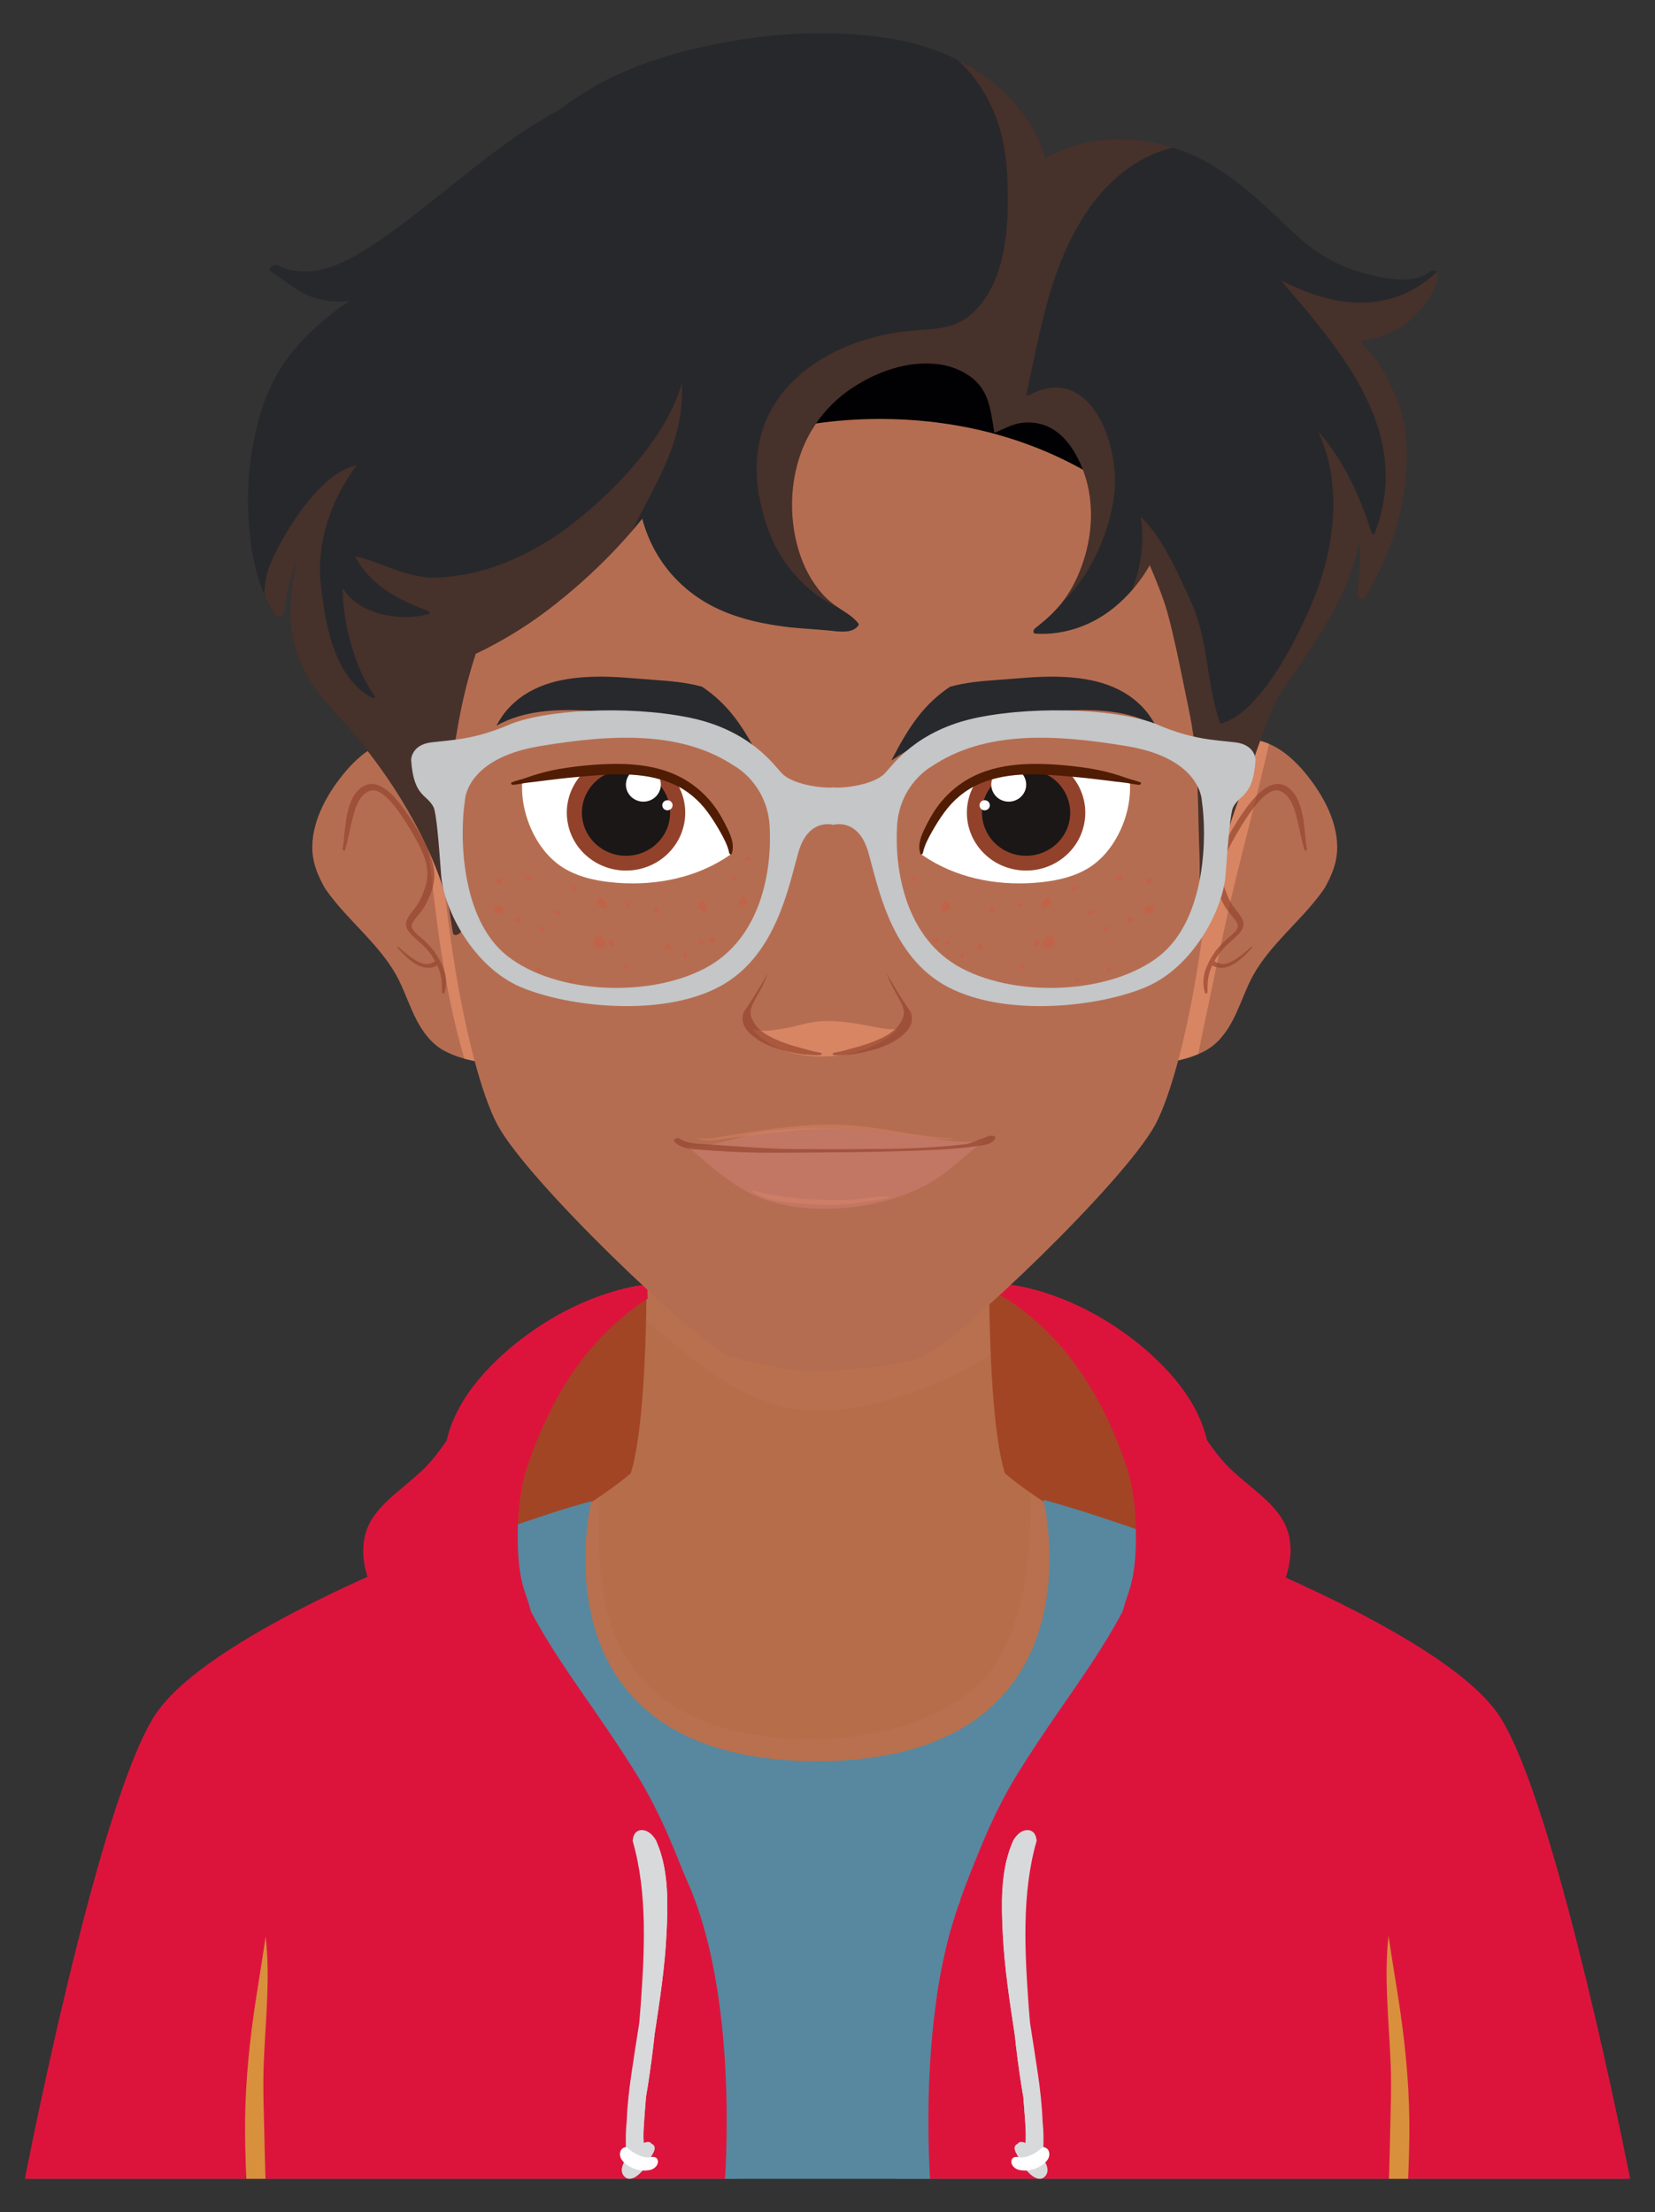 <?xml version="1.0" encoding="utf-8"?>
<!-- Generator: Adobe Illustrator 27.5.0, SVG Export Plug-In . SVG Version: 6.00 Build 0)  -->
<svg version="1.1" id="Layer_1" xmlns="http://www.w3.org/2000/svg" xmlns:xlink="http://www.w3.org/1999/xlink" x="0px" y="0px"
	 viewBox="0 0 381.433 509.899" style="enable-background:new 0 0 381.433 509.899;" xml:space="preserve">
<rect x="0" y="0" width="381.433" height="509.899" fill="#333333" stroke="none"/>
<g>
	<g>
		<g>
			<path style="fill:#A24525;" d="M221.277,296.425c0,0,0.029,42.853,5.755,55.436c5.037,11.07,32.439,23.897,32.439,23.897
				s25.923-22.505,13.092-45.725C259.731,306.812,245.306,295.608,221.277,296.425z"/>
			<path style="fill:#A24525;" d="M159.771,296.466c0,0,0.029,42.853-5.681,55.443c-5.023,11.076-32.408,23.94-32.408,23.94
				s-25.953-22.471-13.153-45.708C121.33,306.904,135.74,295.681,159.771,296.466z"/>
			<path style="fill:#B66D4A;" d="M273.596,366.932c0.279-0.455,0.555-0.913,0.828-1.373c-10.626-5.472-32.454-17.158-42.814-25.925
				c-5.523-17.785-3.228-76.73-3.228-76.73l-7.275-0.092c0.027-0.536,0.043-0.829,0.043-0.829l-32.661,0.415l-32.661-0.415
				c0,0,0.017,0.293,0.043,0.829l-7.274,0.092c0,0,2.295,58.945-3.228,76.73c-10.36,8.767-32.188,20.453-42.814,25.925
				c0.273,0.46,0.549,0.918,0.828,1.373c0.019,0.031,0.039,0.061,0.058,0.092c-0.31,0.149-0.607,0.295-0.886,0.437
				c0.689,1.781,1.417,3.55,2.284,5.253c0.975,1.916,2.209,3.725,3.452,5.475c5.255,7.402,11.875,13.79,18.888,19.512
				c3.511,2.864,7.221,5.455,11.084,7.785c5.899,3.998,12.279,7.291,18.976,9.728c7.477,2.72,15.34,4.381,23.288,4.814
				c2.642,0.144,5.302,0.165,7.963,0.078c2.661,0.086,5.32,0.065,7.963-0.078c7.947-0.433,15.811-2.094,23.288-4.814
				c6.697-2.436,13.077-5.73,18.976-9.727c3.863-2.33,7.573-4.921,11.084-7.786c7.013-5.722,13.633-12.11,18.888-19.512
				c1.242-1.75,2.477-3.56,3.452-5.475c0.867-1.703,1.595-3.472,2.284-5.253c-0.279-0.141-0.576-0.287-0.886-0.437
				C273.557,366.993,273.577,366.963,273.596,366.932z"/>
			<path style="opacity:0.28;fill:#BF7859;" d="M148.906,304.344c5.114,4.39,10.182,8.856,15.787,12.615
				c6.515,4.37,13.828,7.675,21.747,8.175c3.916,0.247,7.931-0.207,11.784-0.892c4.036-0.717,8.005-1.801,11.87-3.164
				c6.384-2.253,12.498-5.267,18.241-8.856c-0.984-22.823,0.047-49.318,0.047-49.318l-7.275-0.092
				c0.027-0.536,0.043-0.83,0.043-0.83l-32.661,0.415l-32.661-0.415c0,0,0.017,0.293,0.043,0.83l-7.274,0.092
				C148.596,262.904,149.407,283.72,148.906,304.344z"/>
			<path style="opacity:0.28;fill:#BF7859;" d="M273.596,366.932c0.279-0.455,0.555-0.913,0.828-1.373
				c-8.902-4.584-25.66-13.528-36.957-21.464c0.092,5.599-0.012,11.199-0.704,16.761c-0.529,4.257-1.4,8.471-2.727,12.553
				c-1.168,3.592-2.576,7.236-4.727,10.364c-3.202,4.654-7.778,8.183-12.781,10.723c-5.421,2.751-11.351,4.439-17.338,5.405
				c-6.097,0.983-12.317,1.244-18.476,0.808c-5.579-0.395-11.173-1.337-16.459-3.198c-6.108-2.15-11.843-5.492-16.191-10.348
				c-3.844-4.292-6.409-9.537-7.92-15.071c-1.597-5.849-2.101-11.956-2.143-18.001c-0.021-3.043,0.081-6.084,0.251-9.122
				c-11.251,7.71-27.12,16.173-35.696,20.59c0.273,0.46,0.549,0.918,0.828,1.373c0.019,0.031,0.039,0.061,0.058,0.092
				c-0.31,0.149-0.607,0.295-0.886,0.437c0.689,1.781,1.417,3.55,2.284,5.253c0.975,1.915,2.209,3.725,3.452,5.475
				c5.255,7.402,11.875,13.79,18.888,19.512c3.511,2.864,7.221,5.455,11.084,7.785c5.899,3.998,12.279,7.291,18.976,9.727
				c7.477,2.72,15.34,4.381,23.288,4.814c2.642,0.144,5.302,0.165,7.963,0.078c2.661,0.086,5.32,0.065,7.963-0.078
				c7.947-0.433,15.811-2.094,23.288-4.814c6.697-2.436,13.077-5.729,18.976-9.727c3.863-2.33,7.573-4.921,11.084-7.786
				c7.013-5.722,13.633-12.11,18.888-19.512c1.242-1.75,2.477-3.56,3.452-5.475c0.867-1.703,1.595-3.472,2.284-5.253
				c-0.279-0.141-0.576-0.287-0.886-0.437C273.557,366.993,273.577,366.963,273.596,366.932z"/>
			<path style="fill:#57889F;" d="M374.658,502.251c-4.469-20.485-20.929-93.728-30.563-106.785
				c-11.224-15.211-71.167-40.952-103.613-49.742c0,0,14.478,58.612-49.885,60.257c-69.4,1.248-54.293-59.949-54.293-59.949
				c-32.434,8.833-88.015,34.412-99.219,49.639c-9.578,13.017-25.849,85.75-30.368,106.581H374.658z"/>
			<path style="fill:#57889F;" d="M374.658,502.251c-4.469-20.485-20.929-93.728-30.563-106.785
				c-9.311-12.618-52.144-32.481-84.998-43.904c0.268,10.674-4.438,21.156-9.611,30.233c-2.73,4.79-5.78,9.392-8.999,13.866
				c-3.382,4.7-6.869,9.301-9.994,14.183c-6.341,9.907-11.533,20.509-15.368,31.632c-3.957,11.474-6.636,23.443-7.99,35.504
				c-0.934,8.323-1.285,16.881-0.397,25.27H374.658z"/>
			<path style="fill:#57889F;" d="M170.015,502.251c0.066-0.455,0.136-0.91,0.2-1.364c0.487-3.461,0.944-6.951,1.081-10.447
				c0.137-3.493,0.18-6.996,0.162-10.491c-0.07-13.076-1.615-26.109-5.515-38.62c-3.577-11.476-8.939-22.316-15.393-32.438
				c-6.972-10.934-15.044-21.104-21.478-32.389c-2.97-5.209-5.029-10.846-6.16-16.734c-0.585-3.043-0.936-6.119-1.143-9.206
				c-32.362,11.15-75.022,31.978-84.684,45.108c-9.578,13.017-25.849,85.75-30.368,106.581H170.015z"/>
			<g>
				<path style="fill:crimson;" d="M167.101,502.251c0.741-12.292,2.137-56.921-14.702-78.883
					c-19.641-25.619-48.641-61.455-45.372-69.762l-0.73,0.907c0,0-56.456,20.863-70.06,40.096
					C24.179,411.656,9.013,485.65,5.721,502.251H167.101z"/>
				<path style="fill:crimson;" d="M87.064,373.651c1.488,2.335,3.095,4.591,4.705,6.844c1.639,2.294,3.241,4.615,4.927,6.875
					c3.706,4.965,7.742,9.694,12.258,13.943c4.451,4.187,9.362,7.884,14.24,11.553c9.534,7.172,19.346,14.144,27.561,22.864
					c4.003,4.249,7.62,8.89,10.535,13.955c1.288,2.237,2.434,4.551,3.455,6.92c-2.141-12.199-5.933-24.212-12.5-32.777
					c-19.641-25.619-48.641-61.455-45.372-69.762l-0.73,0.908c0,0-10.566,3.906-23.656,9.893
					C83.635,367.972,85.322,370.916,87.064,373.651z"/>
				<path style="fill:#D8903C;" d="M61.198,502.251c-0.014-0.405-0.03-0.811-0.043-1.216c-0.095-2.829-0.16-5.659-0.219-8.489
					c-0.114-5.518-0.372-11.046-0.162-16.563c0.202-5.317,0.634-10.623,0.821-15.94c0.16-4.541,0.156-9.116-0.378-13.634
					c-0.65,4.593-1.417,9.169-2.131,13.752c-1.484,9.526-2.508,19.139-2.598,28.787c-0.042,4.438,0.089,8.872,0.287,13.304H61.198z"
					/>
				<path style="fill:crimson;" d="M154.743,424.836c-2.332-5.533-4.974-10.906-8.139-16.013c-2.926-4.721-6.03-9.325-9.181-13.897
					c-4.608-6.686-9.371-13.348-13.392-20.422c-0.562-0.988-1.103-1.988-1.634-2.994c-0.379-1.386-0.807-2.747-1.285-4.101
					c-0.518-1.466-0.888-2.942-1.154-4.473c-0.553-3.19-0.659-6.424-0.631-9.655c0.027-3.125,0.23-6.256,0.741-9.341
					c0.496-2.998,1.373-5.874,2.427-8.718c1.872-5.048,4.102-9.96,6.813-14.614c2.672-4.588,5.827-8.887,9.518-12.708
					c1.902-1.97,3.954-3.784,6.097-5.488c1.377-1.095,2.812-2.133,4.32-3.046c-0.026-1.096-0.036-2.191,0.014-3.283
					c-0.98,0.117-1.957,0.254-2.927,0.435c-2.738,0.51-5.427,1.283-8.05,2.216c-5.204,1.851-10.16,4.427-14.731,7.523
					c-4.378,2.965-8.5,6.451-12.032,10.392c-3.476,3.879-6.427,8.34-7.989,13.344c-0.223,0.714-0.416,1.434-0.593,2.158
					c-1.404,2.004-2.853,3.971-4.548,5.747c-3.748,3.927-8.55,6.77-11.867,11.12c-6.037,7.916-1.183,18.134,3.699,25.261
					c2.818,4.114,6.086,7.923,9.454,11.591c3.973,4.327,8.193,8.431,12.615,12.298c4.426,3.871,9.116,7.359,13.801,10.902
					c4.779,3.614,9.415,7.427,13.847,11.462c0.052,0.047,0.102,0.096,0.154,0.143c2.497,1.92,4.951,3.896,7.363,5.921
					c4.324,3.631,8.587,7.34,12.491,11.425C158.336,433.578,156.574,429.181,154.743,424.836z"/>
				<path style="fill:crimson;" d="M99.333,339.082c0.179-0.072,0.389,0.079,0.436,0.248c1.118,4.008,2.292,8,3.58,11.957
					c2.189,6.726,4.714,13.35,7.808,19.715c0.473,0.972,0.963,1.936,1.461,2.894c-0.549-1.149-1.083-2.305-1.587-3.476
					c-2.624-6.098-4.619-12.515-5.322-19.136c-0.641-6.032-0.211-12.326,2.024-18.009c2.061-5.241,5.364-10.022,9.447-13.893
					c4.017-3.808,8.947-6.849,14.42-7.959c0.342-0.069,0.599,0.327,0.345,0.593c-0.389,0.408-0.768,0.825-1.134,1.254
					c-3.076,3.598-5.302,7.878-6.967,12.288c-1.663,4.405-2.8,9.001-3.59,13.639c-0.445,2.613-0.774,5.223-0.801,7.877
					c-0.007,0.678,0.004,1.356,0.03,2.034c0.116-1.731,0.302-3.457,0.586-5.169c0.496-2.998,1.373-5.874,2.427-8.718
					c1.872-5.048,4.102-9.96,6.813-14.614c2.672-4.588,5.827-8.887,9.518-12.708c1.902-1.97,3.954-3.784,6.097-5.488
					c1.377-1.095,2.812-2.133,4.32-3.046c-0.026-1.096-0.036-2.191,0.014-3.283c-0.98,0.117-1.957,0.254-2.927,0.435
					c-2.738,0.51-5.427,1.283-8.05,2.216c-5.204,1.851-10.16,4.427-14.731,7.523c-4.378,2.965-8.5,6.451-12.032,10.392
					c-3.476,3.879-6.427,8.34-7.989,13.344c-0.223,0.714-0.416,1.434-0.593,2.158c-1.404,2.004-2.853,3.971-4.548,5.747
					c-1.305,1.367-2.738,2.603-4.192,3.817C95.83,340.69,97.548,339.801,99.333,339.082z"/>
			</g>
			<g>
				<path style="fill:crimson;" d="M375.711,502.251c-3.4-17.005-18.586-90.427-30.616-107.386
					c-13.63-19.215-70.113-40.003-70.113-40.003l-0.732-0.906c3.28,8.302-25.672,44.177-45.279,69.822
					c-16.62,21.738-15.385,65.609-14.622,78.473H375.711z"/>
				<path style="fill:crimson;" d="M215.781,461.232c0.569-1.323,1.161-2.635,1.782-3.934c2.511-5.252,5.54-10.088,9.393-14.464
					c7.757-8.809,17.532-15.493,26.73-22.668c9.701-7.568,18.686-16.098,26.622-25.506c7.601-9.011,14.165-18.886,19.329-29.485
					c-13.549-6.224-24.655-10.312-24.655-10.312l-0.732-0.906c3.28,8.302-25.672,44.177-45.279,69.822
					C221.581,433.443,217.721,447.485,215.781,461.232z"/>
				<path style="fill:#D8903C;" d="M320.512,475.81c0.217,5.517-0.033,11.045-0.14,16.564c-0.055,2.83-0.116,5.66-0.208,8.49
					c-0.015,0.462-0.033,0.926-0.048,1.388h4.421c0.197-4.491,0.326-8.985,0.277-13.483c-0.104-9.647-1.14-19.26-2.637-28.783
					c-0.72-4.582-1.494-9.157-2.149-13.749c-0.528,4.519-0.525,9.094-0.36,13.635C319.864,465.188,320.302,470.493,320.512,475.81z"
					/>
				<path style="fill:crimson;" d="M294.596,348.878c-3.323-4.345-8.129-7.182-11.882-11.104c-1.697-1.773-3.149-3.738-4.556-5.741
					c-0.178-0.724-0.371-1.444-0.595-2.157c-1.569-5.002-4.526-9.459-8.007-13.333c-3.537-3.936-7.664-7.417-12.046-10.376
					c-4.575-3.09-9.535-5.659-14.741-7.503c-2.624-0.93-5.314-1.699-8.052-2.205c-1.323-0.245-2.655-0.429-3.994-0.561
					c-0.934-0.092-1.87-0.111-2.806-0.124c-0.011,0.528-0.03,1.055-0.053,1.583c0.349,0.13,0.694,0.269,1.035,0.418
					c2.624,1.15,4.995,2.803,7.232,4.576c2.145,1.701,4.199,3.513,6.104,5.48c3.696,3.817,6.857,8.111,9.535,12.695
					c2.717,4.651,4.954,9.56,6.833,14.605c1.059,2.843,1.939,5.717,2.439,8.715c0.515,3.085,0.722,6.215,0.753,9.34
					c0.032,3.231-0.07,6.465-0.619,9.656c-0.263,1.531-0.632,3.008-1.147,4.474c-0.477,1.355-0.902,2.717-1.28,4.103
					c-0.529,1.006-1.069,2.007-1.63,2.996c-4.011,7.078-8.765,13.747-13.364,20.439c-3.145,4.576-6.243,9.185-9.163,13.909
					c-3.158,5.111-5.793,10.487-8.117,16.023c-1.826,4.348-3.581,8.747-5.183,13.191c3.898-4.09,8.157-7.805,12.476-11.441
					c2.409-2.028,4.86-4.008,7.355-5.931c0.052-0.047,0.102-0.096,0.154-0.143c4.426-4.041,9.057-7.86,13.831-11.48
					c4.68-3.55,9.366-7.043,13.787-10.92c4.417-3.873,8.631-7.982,12.598-12.315c3.364-3.673,6.627-7.486,9.439-11.604
					C295.803,367.01,300.644,356.786,294.596,348.878z"/>
				<path style="fill:crimson;" d="M236.131,302.351c2.145,1.701,4.199,3.513,6.104,5.48c3.696,3.817,6.857,8.111,9.535,12.695
					c0.094,0.161,0.183,0.324,0.276,0.486c-0.142-0.905-0.273-1.812-0.37-2.723c-0.205-1.922-0.496-4.646,1.781-5.391
					c1.887-0.618,3.967,0.599,5.456,1.638c4.103,2.861,7.476,6.94,10.438,10.931c4.663,6.282,6.501,14.633,6.231,22.342
					c-0.158,4.506-1.077,8.857-2.364,13.164c-0.437,1.463-0.912,2.914-1.422,4.352c0.04-0.062,0.077-0.12,0.105-0.169
					c0.411-0.724,0.839-1.439,1.264-2.154c0.971-1.631,1.964-3.25,2.888-4.907c0.933-1.672,1.581-3.489,2.369-5.231
					c0.506-1.119,1.043-2.232,1.69-3.278c0.514-0.83,1.11-1.676,1.916-2.248c0.692-0.491,1.628-0.749,2.457-0.883
					c0.808-0.13,1.622-0.126,2.426,0.027c1.607,0.306,3.036,1.208,4.223,2.305c2.807,2.593,4.583,6.249,5.943,9.761
					c0.081,0.208,0.158,0.42,0.237,0.63c0.38-3.573-0.29-7.123-2.719-10.299c-3.323-4.345-8.129-7.182-11.882-11.104
					c-1.697-1.773-3.149-3.738-4.556-5.741c-0.178-0.724-0.371-1.444-0.595-2.157c-1.569-5.002-4.526-9.459-8.007-13.333
					c-3.537-3.936-7.664-7.417-12.046-10.376c-4.575-3.09-9.535-5.659-14.741-7.503c-2.624-0.93-5.314-1.699-8.052-2.205
					c-1.323-0.245-2.655-0.429-3.994-0.561c-0.934-0.092-1.87-0.111-2.806-0.124c-0.011,0.528-0.03,1.055-0.053,1.583
					c0.349,0.13,0.694,0.269,1.035,0.418C231.523,298.924,233.895,300.578,236.131,302.351z"/>
			</g>
		</g>
		<g>
			<path style="fill:#D8D9DA;" d="M151.194,424.269c-0.265-0.458-0.568-0.891-0.926-1.276c-0.806-0.869-2.13-1.484-3.288-0.901
				c-0.816,0.411-1.082,1.36-1.17,2.255c3.507,12.118,2.715,25.781,1.837,38.099c-0.092,1.29-0.201,2.578-0.317,3.865
				c-0.605,3.911-1.242,7.818-1.807,11.734c-0.52,3.602-0.948,7.193-1.076,10.831c-0.128,1.264-0.212,2.531-0.215,3.798
				c-0.002,0.868-0.028,2.006,0.104,3.106c0.093,1.292,0.306,2.555,0.736,3.732c0.728,1.992,4.157,0.494,4.028-1.305
				c-0.083-1.157-0.095-2.046-0.635-3.03c-0.403-3.076,0.038-6.527,0.224-9.426c0.051-0.793,0.118-1.585,0.192-2.376
				c0.165-0.957,0.329-1.914,0.476-2.874c0.592-3.865,1.103-7.743,1.52-11.63c1.172-7.649,2.339-15.308,2.729-23.043
				c0.331-6.573,0.539-14.125-1.924-20.362C151.559,425.152,151.394,424.738,151.194,424.269z"/>
			<path style="fill:#D8D9DA;" d="M151.682,425.464c-0.123-0.312-0.288-0.726-0.489-1.195c-0.21-0.362-0.452-0.7-0.716-1.019
				c0.366,0.81,0.638,1.668,0.856,2.48c0.559,2.077,0.836,4.23,1.009,6.371c0.216,2.685,0.212,5.383,0.149,8.074
				c-0.082,3.548-0.323,7.091-0.685,10.621c-0.738,7.195-1.923,14.333-2.881,21.5c-0.478,3.575-0.897,7.16-1.172,10.757
				c-0.121,1.589-0.242,3.177-0.21,4.771c0.027,1.376,0.103,2.792-0.202,4.146c-0.22,0.978-0.734,2.139-1.678,2.617
				c-0.455,0.23-0.942,0.242-1.409,0.126c0.016,0.353,0.038,0.709,0.081,1.065c0.093,1.292,0.306,2.555,0.736,3.732
				c0.728,1.992,4.157,0.494,4.028-1.305c-0.083-1.157-0.095-2.046-0.635-3.03c-0.403-3.076,0.038-6.527,0.224-9.426
				c0.051-0.793,0.118-1.585,0.192-2.376c0.165-0.957,0.329-1.914,0.476-2.874c0.592-3.865,1.103-7.743,1.52-11.63
				c1.172-7.649,2.339-15.308,2.729-23.043C153.937,439.253,154.145,431.701,151.682,425.464z"/>
			<path style="fill:#D8D9DA;" d="M150.843,494.837c-0.122-0.337-0.376-0.553-0.679-0.667c-0.511-0.9-2.083-0.129-2.677,0.247
				c-0.856,0.542-1.626,1.259-2.273,2.028c-1.032,1.227-2.724,3.509-1.466,5.097c1.541,1.946,4.017-0.598,4.879-1.876
				c0.493-0.731,0.912-1.511,1.32-2.29C150.305,496.693,151.126,495.616,150.843,494.837z"/>
			<path style="fill:#FFFFFF;" d="M151.462,497.666c-0.265-0.464-0.951-0.521-1.409-0.424c-1.904,0.405-4.072-0.902-5.465-2.128
				c-0.521-0.458-1.36,0.221-1.551,0.695c-0.581,1.444,0.567,2.687,1.721,3.412c1.568,0.984,3.279,1.367,5.102,0.979
				c0.703-0.15,1.494-0.728,1.704-1.45C151.688,498.324,151.679,498.046,151.462,497.666z"/>
		</g>
		<g>
			<path style="fill:#D8D9DA;" d="M233.534,424.269c0.265-0.458,0.568-0.891,0.925-1.276c0.806-0.869,2.13-1.484,3.288-0.901
				c0.816,0.411,1.082,1.36,1.169,2.255c-3.507,12.118-2.715,25.781-1.837,38.099c0.092,1.29,0.201,2.578,0.317,3.865
				c0.605,3.911,1.241,7.818,1.807,11.734c0.52,3.602,0.948,7.193,1.076,10.831c0.128,1.264,0.212,2.531,0.215,3.798
				c0.002,0.868,0.028,2.006-0.104,3.106c-0.093,1.292-0.306,2.555-0.736,3.732c-0.728,1.992-4.157,0.494-4.029-1.305
				c0.083-1.157,0.095-2.046,0.635-3.03c0.403-3.076-0.038-6.527-0.224-9.426c-0.051-0.793-0.118-1.585-0.192-2.376
				c-0.165-0.957-0.329-1.914-0.476-2.874c-0.592-3.865-1.103-7.743-1.519-11.63c-1.172-7.649-2.339-15.308-2.729-23.043
				c-0.331-6.573-0.539-14.125,1.924-20.362C233.168,425.152,233.333,424.738,233.534,424.269z"/>
			<path style="fill:#D8D9DA;" d="M233.045,425.464c0.123-0.312,0.288-0.726,0.489-1.195c0.209-0.362,0.452-0.7,0.716-1.019
				c-0.366,0.81-0.638,1.668-0.856,2.48c-0.559,2.077-0.836,4.23-1.009,6.371c-0.216,2.685-0.212,5.383-0.149,8.074
				c0.082,3.548,0.323,7.091,0.686,10.621c0.738,7.195,1.922,14.333,2.88,21.5c0.478,3.575,0.897,7.16,1.172,10.757
				c0.121,1.589,0.242,3.177,0.21,4.771c-0.027,1.376-0.103,2.792,0.202,4.146c0.221,0.978,0.734,2.139,1.678,2.617
				c0.455,0.23,0.942,0.242,1.409,0.126c-0.016,0.353-0.038,0.709-0.081,1.065c-0.093,1.292-0.306,2.555-0.736,3.732
				c-0.728,1.992-4.157,0.494-4.029-1.305c0.083-1.157,0.095-2.046,0.635-3.03c0.403-3.076-0.038-6.527-0.224-9.426
				c-0.051-0.793-0.118-1.585-0.192-2.376c-0.165-0.957-0.329-1.914-0.476-2.874c-0.592-3.865-1.103-7.743-1.519-11.63
				c-1.172-7.649-2.339-15.308-2.729-23.043C230.79,439.253,230.582,431.701,233.045,425.464z"/>
			<path style="fill:#D8D9DA;" d="M234.78,497.376c0.408,0.779,0.827,1.559,1.32,2.29c0.863,1.278,3.339,3.822,4.879,1.876
				c1.258-1.588-0.434-3.871-1.466-5.097c-0.646-0.768-1.417-1.486-2.273-2.028c-0.594-0.376-2.166-1.147-2.677-0.247
				c-0.303,0.114-0.557,0.33-0.679,0.667C233.602,495.616,234.422,496.693,234.78,497.376z"/>
			<path style="fill:#FFFFFF;" d="M233.266,497.666c0.265-0.464,0.951-0.521,1.409-0.424c1.904,0.405,4.072-0.902,5.465-2.128
				c0.521-0.458,1.36,0.221,1.551,0.695c0.581,1.444-0.567,2.687-1.721,3.412c-1.568,0.984-3.279,1.367-5.103,0.979
				c-0.703-0.15-1.494-0.728-1.704-1.45C233.04,498.324,233.049,498.046,233.266,497.666z"/>
		</g>
	</g>
	<g>
		<g>
			<g>
				<g>
					<path style="fill:#B56D51;" d="M307.743,198.922c1.625-6.494-1.472-13.369-5.223-18.536c-3.488-4.804-8.428-9.763-14.73-9.975
						c-5.798-0.195-11.056,3.302-15.117,7.114c-1.599,1.501-3.098,3.121-4.494,4.828c-2.62,8.992-6.052,28.502-6.917,32.021
						c-1.018,4.142-2.007,8.305-2.6,12.537c-0.578,4.121-0.865,8.499-0.003,12.604c1.171,5.57,7.45,5.903,11.907,5.113
						c2.379-0.421,4.768-1.16,6.934-2.264c2.926-1.49,4.962-4.068,6.506-6.965c1.592-2.989,2.654-6.224,4.132-9.266
						c1.745-3.592,4.27-6.683,6.913-9.61c3.465-3.838,7.329-7.507,10.258-11.829C306.335,202.854,307.238,200.943,307.743,198.922z"
						/>
					<path style="opacity:0.64;fill:#EB936D;" d="M279.685,226.008c1.361-6.534,2.677-13.069,4.217-19.564
						c1.548-6.531,3.207-13.035,4.841-19.545c1.287-5.13,2.554-10.265,3.741-15.419c-1.469-0.625-3.034-1.013-4.694-1.069
						c-5.798-0.195-11.056,3.302-15.117,7.114c-1.599,1.501-3.098,3.12-4.494,4.828c-2.62,8.992-6.052,28.502-6.917,32.021
						c-1.018,4.142-2.007,8.305-2.6,12.537c-0.578,4.121-0.865,8.499-0.003,12.604c1.171,5.57,7.45,5.903,11.907,5.113
						c1.9-0.336,3.805-0.88,5.599-1.645C277.269,237.311,278.507,231.665,279.685,226.008z"/>
					<path style="opacity:0.65;fill:#92422B;" d="M300.834,192.627c-0.126-1.192-0.242-2.382-0.428-3.566
						c-0.346-2.205-0.936-4.638-2.353-6.422c-1.186-1.493-2.905-2.342-4.785-1.741c-1.949,0.624-3.52,2.254-4.802,3.78
						c-1.467,1.746-2.737,3.653-3.914,5.603c-1.204,1.995-2.396,4.035-3.283,6.194c-0.634,1.545-1.111,3.194-1.203,4.869
						c-0.094,1.715,0.316,3.328,0.941,4.914c0.556,1.413,1.255,2.809,2.209,3.996c0.381,0.474,0.779,0.935,1.146,1.42
						c0.354,0.469,0.902,1.124,0.92,1.746c0.029,1.059-1.525,2.153-2.212,2.773c-1.124,1.012-2.17,1.985-3.045,3.227
						c-0.964,1.368-1.799,2.861-2.282,4.47c-0.51,1.698-0.567,3.307-0.011,4.999c0.095,0.29,0.574,0.062,0.567-0.184
						c-0.045-1.506,0.057-3.127,0.477-4.578c0.161-0.557,0.379-1.092,0.62-1.615c0.537,0.427,1.408,0.587,2.003,0.593
						c0.95,0.009,1.884-0.311,2.713-0.755c1.793-0.961,3.131-2.404,4.466-3.903c0.135-0.152-0.042-0.321-0.194-0.191
						c-1.309,1.121-2.652,2.313-4.147,3.182c-0.699,0.406-1.496,0.751-2.316,0.779c-0.406,0.014-0.803-0.048-1.184-0.192
						c-0.309-0.117-0.577-0.309-0.871-0.442c0.279-0.502,0.578-0.994,0.904-1.467c0.74-1.074,1.579-1.949,2.556-2.806
						c0.902-0.792,1.852-1.564,2.583-2.525c0.582-0.765,0.901-1.595,0.548-2.534c-0.435-1.158-1.297-2.098-2.031-3.072
						c-0.895-1.186-1.515-2.579-2.023-3.968c-0.582-1.588-0.898-3.135-0.7-4.83c0.33-2.814,1.707-5.377,3.093-7.799
						c0.956-1.67,1.956-3.316,3.059-4.894c1.167-1.668,2.465-3.395,4.114-4.618c1.359-1.008,2.65-1.263,4.044-0.156
						c1.838,1.459,2.46,4.016,2.986,6.182c0.555,2.285,1.003,4.581,1.626,6.849c0.094,0.342,0.689,0.037,0.611-0.268
						C300.98,194.68,300.941,193.648,300.834,192.627z"/>
				</g>
				<g>
					<path style="fill:#B56D51;" d="M72.418,198.922c-1.624-6.494,1.472-13.369,5.224-18.536c3.488-4.804,8.428-9.763,14.73-9.975
						c5.798-0.195,11.056,3.302,15.117,7.114c1.599,1.501,3.098,3.121,4.494,4.828c2.62,8.992,6.052,28.502,6.917,32.021
						c1.018,4.142,2.007,8.305,2.6,12.537c0.578,4.121,0.865,8.499,0.003,12.604c-1.171,5.57-7.45,5.903-11.907,5.113
						c-2.379-0.421-4.768-1.16-6.934-2.264c-2.926-1.49-4.962-4.068-6.506-6.965c-1.592-2.989-2.654-6.224-4.132-9.266
						c-1.745-3.592-4.27-6.683-6.913-9.61c-3.465-3.838-7.329-7.507-10.258-11.829C73.827,202.854,72.924,200.943,72.418,198.922z"
						/>
					<path style="opacity:0.64;fill:#EB936D;" d="M121.5,226.911c-0.594-4.233-1.582-8.395-2.6-12.537
						c-0.865-3.519-4.297-23.029-6.917-32.021c-1.396-1.708-2.895-3.327-4.494-4.828c-4.061-3.813-9.319-7.309-15.117-7.114
						c-0.76,0.026-1.499,0.122-2.219,0.276c2.65,3.283,4.413,7.275,5.663,11.279c1.755,5.621,2.601,11.486,3.296,17.319
						c0.814,6.83,1.563,13.663,2.63,20.46c1.224,7.793,2.784,15.542,4.938,23.134c0.11,0.389,0.229,0.776,0.343,1.164
						c0.852,0.238,1.713,0.433,2.573,0.585c4.457,0.79,10.737,0.456,11.907-5.113C122.365,235.411,122.078,231.032,121.5,226.911z"
						/>
					<path style="opacity:0.65;fill:#92422B;" d="M79.328,192.627c0.126-1.192,0.242-2.382,0.428-3.566
						c0.346-2.205,0.936-4.638,2.353-6.422c1.186-1.493,2.906-2.342,4.785-1.741c1.949,0.624,3.52,2.254,4.802,3.78
						c1.467,1.746,2.737,3.653,3.914,5.603c1.204,1.995,2.396,4.035,3.283,6.194c0.634,1.545,1.111,3.194,1.203,4.869
						c0.094,1.715-0.316,3.328-0.941,4.914c-0.557,1.413-1.255,2.809-2.209,3.996c-0.381,0.474-0.779,0.935-1.146,1.42
						c-0.354,0.469-0.902,1.124-0.92,1.746c-0.029,1.059,1.524,2.153,2.212,2.773c1.124,1.012,2.17,1.985,3.045,3.227
						c0.963,1.368,1.799,2.861,2.282,4.47c0.51,1.698,0.567,3.307,0.011,4.999c-0.095,0.29-0.574,0.062-0.567-0.184
						c0.045-1.506-0.057-3.127-0.477-4.578c-0.161-0.557-0.379-1.092-0.62-1.615c-0.537,0.427-1.408,0.587-2.003,0.593
						c-0.95,0.009-1.884-0.311-2.713-0.755c-1.793-0.961-3.131-2.404-4.466-3.903c-0.135-0.152,0.042-0.321,0.194-0.191
						c1.309,1.121,2.653,2.313,4.147,3.182c0.699,0.406,1.496,0.751,2.316,0.779c0.406,0.014,0.803-0.048,1.183-0.192
						c0.309-0.117,0.577-0.309,0.871-0.442c-0.279-0.502-0.578-0.994-0.904-1.467c-0.74-1.074-1.579-1.949-2.556-2.806
						c-0.902-0.792-1.852-1.564-2.583-2.525c-0.582-0.765-0.901-1.595-0.549-2.534c0.435-1.158,1.297-2.098,2.031-3.072
						c0.895-1.186,1.515-2.579,2.023-3.968c0.582-1.588,0.898-3.135,0.7-4.83c-0.33-2.814-1.707-5.377-3.093-7.799
						c-0.955-1.67-1.956-3.316-3.059-4.894c-1.167-1.668-2.465-3.395-4.114-4.618c-1.359-1.008-2.65-1.263-4.044-0.156
						c-1.838,1.459-2.46,4.016-2.986,6.182c-0.555,2.285-1.003,4.581-1.626,6.849c-0.094,0.342-0.689,0.037-0.611-0.268
						C79.182,194.68,79.22,193.648,79.328,192.627z"/>
				</g>
				<path style="fill:#B56D51;" d="M279.413,138.738c-4.258-57.262-82.628-68.06-82.628-68.06l-12.878,0.008
					c0,0-78.355,10.902-82.537,68.17c-4.181,57.268,6.099,107.293,13.342,120.549c7.242,13.257,45.242,49.399,53.081,53.01
					c4.023,1.853,17.1,3.605,17.1,3.605c0.38,0,2.563-0.002,5.617-0.118c3.053,0.112,5.596-0.308,5.596-0.308
					c6.062-0.444,13.096-1.351,17.116-3.21c7.834-3.622,45.786-39.815,53.01-53.081
					C273.457,246.039,283.671,196.001,279.413,138.738z"/>
				<path style="opacity:0.64;fill:#EB936D;" d="M200.711,236.571c-4.804-0.92-9.901-1.809-14.755-0.682
					c-1.871,0.434-3.722,0.929-5.618,1.253c-2.168,0.371-4.674,0.769-6.821,0.083c-0.002-0.001-0.004-0.001-0.006-0.002
					c0.975,1.271,2.193,2.358,3.57,3.214c2.653,1.65,5.752,2.533,8.839,2.895c3.302,0.387,6.68,0.216,9.929-0.486
					c3.059-0.661,6.068-1.794,8.64-3.602c0.842-0.592,1.632-1.267,2.333-2.019C204.784,237.429,202.47,236.908,200.711,236.571z"/>
				<path style="opacity:0.23;fill:#EA95A2;" d="M213.477,262.195c-6.68-1.014-13.403-1.796-20.159-2.024
					c-3.343-0.113-6.691-0.09-10.032,0.09c-1.689,0.091-3.376,0.223-5.059,0.395c-1.044,0.107-2.1,0.193-3.131,0.398
					c-3.692,0.733-7.257,2.003-10.96,2.705c-1.778,0.337-3.632,0.619-5.445,0.456c-0.085-0.008-0.17-0.02-0.255-0.03
					c0.044,0.038,0.09,0.076,0.134,0.114c5.059,4.365,10.062,9.112,16.337,11.682c5.288,2.165,11.171,2.803,16.845,2.623
					c5.964-0.19,11.955-1.328,17.51-3.528c2.611-1.034,5.141-2.325,7.443-3.937c2.298-1.609,4.378-3.505,6.526-5.302
					c1.167-0.976,2.364-1.928,3.622-2.786c-1.317,0.142-2.645,0.202-3.971,0.181C219.711,263.181,216.604,262.67,213.477,262.195z"
					/>
				<g>
					<path style="fill:#28292C;" d="M218.118,168.776c8.979-3.374,18.273-4.522,27.518-4.983c6.94-0.346,14.443-0.047,20.713,3.488
						c-0.84-1.6-1.857-3.057-3.061-4.309c-5.371-5.581-12.881-6.846-19.867-6.983c-4.495-0.088-8.995,0.428-13.493,0.743
						c-3.66,0.256-7.347,0.571-10.954,1.564c-2.696,1.792-5.169,4.05-7.325,6.814c-2.412,3.093-4.367,6.624-6.228,10.215
						C209.454,172.576,213.729,170.425,218.118,168.776z"/>
					<g>
						<path style="fill:#FFFFFF;" d="M260.422,180.512c-0.01-0.198-0.089-0.369-0.298-0.424c-3.718-0.985-7.615-1.335-11.441-1.624
							c-3.73-0.281-7.479-0.356-11.212-0.087c-3.779,0.273-7.545,0.877-11.16,2.033c-3.154,1.008-6.278,2.401-8.453,4.994
							c-1.192,1.422-2.153,3.124-3.044,4.747c-0.062,0.114-0.123,0.23-0.185,0.346c-0.156,0.044-0.305,0.134-0.374,0.26
							c-1.001,1.818-1.263,3.836-1.857,5.798c-0.059,0.194-0.036,0.405,0.143,0.53c7.49,5.202,16.773,7.074,25.781,6.43
							c4.133-0.295,8.436-1.073,12.076-3.148c3.181-1.814,5.652-4.731,7.32-7.959C259.604,188.762,260.621,184.624,260.422,180.512z
							"/>
						<g>
							<g>
								<g>
									<g>
										<path style="fill:#92422B;" d="M245.99,178.123c-6.715-0.802-13.884-1.014-20.376,1.17
											c-1.155,1.489-2.016,3.231-2.454,5.176c-1.62,7.196,3.033,14.314,10.393,15.898c7.361,1.584,14.641-2.965,16.261-10.161
											c1.008-4.478-0.415-8.923-3.405-12.026C246.27,178.163,246.13,178.14,245.99,178.123z"/>
										<path style="fill:#1A1716;" d="M238.672,177.635c-0.138-0.03-0.275-0.044-0.412-0.068
											c-1.362-0.02-2.724,0.011-4.079,0.104c-3.689,0.845-6.748,3.67-7.617,7.53c-1.206,5.359,2.258,10.659,7.739,11.838
											c5.481,1.18,10.902-2.208,12.108-7.567C247.618,184.115,244.153,178.815,238.672,177.635z"/>
										<path style="fill:#FFFFFF;" d="M234.786,177.633c-1.799,0.099-3.588,0.305-5.344,0.653
											c-0.425,0.479-0.737,1.066-0.887,1.729c-0.478,2.122,0.894,4.221,3.065,4.688c2.171,0.467,4.318-0.875,4.795-2.997
											C236.777,180.104,236.082,178.516,234.786,177.633z"/>
										<path style="fill:#FFFFFF;" d="M228.102,185.878c-0.141,0.627-0.775,1.023-1.416,0.885
											c-0.641-0.138-1.046-0.758-0.905-1.384c0.141-0.627,0.775-1.023,1.416-0.885
											C227.838,184.632,228.243,185.252,228.102,185.878z"/>
									</g>
								</g>
							</g>
						</g>
						<path style="fill:#501C04;" d="M262.82,180.346c-1.015-0.417-2.099-0.615-3.129-0.987c-1.058-0.382-2.111-0.728-3.193-1.036
							c-2.131-0.607-4.262-1.046-6.456-1.356c-4.045-0.572-8.194-0.932-12.281-0.869c-4.107,0.063-8.274,0.647-12.085,2.24
							c-3.832,1.601-7.119,4.204-9.58,7.547c-1.202,1.633-2.19,3.46-3.066,5.286c-0.848,1.768-1.563,3.707-0.899,5.652
							c0.11,0.324,0.53,0.03,0.572-0.186c0.335-1.73,1.249-3.428,2.109-4.949c0.848-1.5,1.787-2.989,2.798-4.384
							c2.108-2.907,4.873-5.23,8.18-6.641c7.121-3.039,14.879-2.188,22.368-1.521c2.39,0.213,4.772,0.507,7.154,0.804
							c1.206,0.151,2.406,0.316,3.614,0.44c1.215,0.125,2.4,0.441,3.618,0.539C262.821,180.947,263.177,180.492,262.82,180.346z"/>
					</g>
				</g>
				<g>
					<path style="fill:#28292C;" d="M162.65,168.776c-8.979-3.374-18.273-4.522-27.518-4.983
						c-6.941-0.346-14.443-0.047-20.713,3.488c0.84-1.6,1.857-3.057,3.061-4.309c5.372-5.581,12.881-6.846,19.867-6.983
						c4.495-0.088,8.995,0.428,13.493,0.743c3.66,0.256,7.347,0.571,10.954,1.564c2.696,1.792,5.169,4.05,7.325,6.814
						c2.412,3.093,4.367,6.624,6.228,10.215C171.313,172.576,167.038,170.425,162.65,168.776z"/>
					<g>
						<path style="fill:#FFFFFF;" d="M123.048,192.408c1.668,3.228,4.14,6.145,7.32,7.959c3.64,2.075,7.943,2.853,12.076,3.148
							c9.007,0.643,18.291-1.228,25.781-6.43c0.179-0.124,0.202-0.335,0.143-0.53c-0.594-1.962-0.855-3.98-1.857-5.798
							c-0.07-0.126-0.218-0.216-0.374-0.26c-0.061-0.115-0.122-0.232-0.185-0.346c-0.891-1.623-1.851-3.325-3.044-4.747
							c-2.175-2.593-5.299-3.986-8.453-4.994c-3.615-1.156-7.38-1.76-11.16-2.033c-3.733-0.269-7.482-0.194-11.212,0.087
							c-3.826,0.288-7.723,0.639-11.441,1.624c-0.209,0.055-0.288,0.227-0.298,0.424
							C120.147,184.624,121.163,188.762,123.048,192.408z"/>
						<g>
							<g>
								<g>
									<g>
										<path style="fill:#92422B;" d="M134.777,178.123c6.715-0.802,13.884-1.014,20.376,1.17
											c1.154,1.489,2.016,3.231,2.454,5.176c1.62,7.196-3.033,14.314-10.393,15.898c-7.36,1.584-14.641-2.965-16.261-10.161
											c-1.008-4.478,0.415-8.923,3.405-12.026C134.497,178.163,134.637,178.14,134.777,178.123z"/>
										<path style="fill:#1A1716;" d="M142.095,177.635c0.138-0.03,0.275-0.044,0.412-0.068c1.362-0.02,2.724,0.011,4.079,0.104
											c3.689,0.845,6.748,3.67,7.617,7.53c1.206,5.359-2.258,10.659-7.739,11.838c-5.481,1.18-10.902-2.208-12.108-7.567
											C133.149,184.115,136.614,178.815,142.095,177.635z"/>
										<path style="fill:#FFFFFF;" d="M145.981,177.633c1.799,0.099,3.588,0.305,5.344,0.653
											c0.425,0.479,0.737,1.066,0.887,1.729c0.478,2.122-0.894,4.221-3.065,4.688c-2.171,0.467-4.317-0.875-4.795-2.997
											C143.991,180.104,144.685,178.516,145.981,177.633z"/>
										<path style="fill:#FFFFFF;" d="M152.665,185.878c0.141,0.627,0.775,1.023,1.416,0.885
											c0.641-0.138,1.046-0.758,0.905-1.384c-0.141-0.627-0.775-1.023-1.416-0.885
											C152.929,184.632,152.524,185.252,152.665,185.878z"/>
									</g>
								</g>
							</g>
						</g>
						<path style="fill:#501C04;" d="M117.948,180.346c1.015-0.417,2.099-0.615,3.129-0.987c1.058-0.382,2.111-0.728,3.193-1.036
							c2.132-0.607,4.262-1.046,6.456-1.356c4.045-0.572,8.194-0.932,12.281-0.869c4.107,0.063,8.274,0.647,12.085,2.24
							c3.831,1.601,7.118,4.204,9.58,7.547c1.202,1.633,2.19,3.46,3.066,5.286c0.849,1.768,1.563,3.707,0.899,5.652
							c-0.11,0.324-0.53,0.03-0.572-0.186c-0.335-1.73-1.249-3.428-2.109-4.949c-0.848-1.5-1.787-2.989-2.798-4.384
							c-2.108-2.907-4.873-5.23-8.179-6.641c-7.121-3.039-14.879-2.188-22.368-1.521c-2.39,0.213-4.772,0.507-7.153,0.804
							c-1.206,0.151-2.406,0.316-3.614,0.44c-1.215,0.125-2.4,0.441-3.618,0.539C117.947,180.947,117.59,180.492,117.948,180.346z"
							/>
					</g>
				</g>
				<path style="fill:#010003;" d="M180.639,99.045c0,0,40.773-11.227,76.819,14.182c0,0,10.637-47.864-31.319-45.501
					S180.639,99.045,180.639,99.045z"/>
				<path style="fill:#27282B;" d="M329.454,62.69c-2.324,1.844-5.425,1.925-8.277,1.648c-2.963-0.288-5.885-1.057-8.721-1.938
					c-3.593-1.116-6.93-2.874-9.957-5.101c-3.063-2.254-5.741-4.988-8.514-7.58c-5.57-5.206-11.407-10.34-18.366-13.613
					c-6.008-2.825-12.713-4.287-19.361-3.983c-5.394,0.247-10.862,1.604-15.472,4.413c-0.131-0.616-0.291-1.23-0.487-1.839
					c-1.666-5.175-4.994-9.667-8.866-13.416c-7.197-6.968-16.783-10.9-26.582-12.442c-11.929-1.878-24.367-1.441-36.235,0.651
					c-11.708,2.064-23.548,5.394-33.722,11.698c-2.174,1.347-4.282,2.802-6.336,4.337c-2.793,1.525-5.52,3.171-8.165,4.939
					c-6.146,4.109-11.898,8.766-17.667,13.38c-5.351,4.28-10.741,8.556-16.437,12.374c-5.171,3.467-11.326,6.96-17.787,6.277
					c-1.597-0.169-3.162-0.648-4.602-1.354c-0.813-0.398-2.358,0.884-1.408,1.479c2.271,1.422,4.309,3.193,6.631,4.534
					c2.472,1.427,5.201,2.198,8.051,2.333c1.126,0.053,2.252,0.018,3.377-0.081c-1.682,1.05-3.277,2.241-4.818,3.487
					c-4.528,3.664-8.677,7.916-11.647,12.96c-3.165,5.375-4.93,11.672-5.977,17.784c-1.092,6.376-1.204,12.884-0.561,19.314
					c0.661,6.608,2.22,13.343,5.976,18.926c0.573,0.851,1.911-0.14,1.989-0.882c0.44-4.158,1.466-8.261,2.927-12.223
					c-0.042,0.194-0.089,0.386-0.13,0.58c-1.553,7.44-2.301,15.49,0.633,22.688c1.385,3.398,3.374,6.501,5.738,9.298
					c2.533,2.996,5.255,5.819,7.742,8.858c4.837,5.913,9.211,12.234,12.88,18.939c2.118,3.87,4.009,7.87,5.583,11.993
					c1.07,2.802,2.03,5.693,2.688,8.641c0.275,1.762,0.551,3.524,0.812,5.289c0.147,0.997,1.98,0.206,1.915-0.622
					c-0.006-0.07-0.015-0.14-0.021-0.21c0.001,0,0.002,0,0.002-0.001c-0.002-0.014-0.004-0.028-0.006-0.042
					c-0.145-1.72-0.408-3.427-0.761-5.119c-1.312-9.103-2.331-18.337-1.807-27.507c0.293-5.125,1.082-10.236,2.007-15.282
					c0.913-4.985,2.126-9.917,3.66-14.748c0.089-0.279,0.183-0.557,0.274-0.836c2.018-0.919,3.977-1.969,5.866-3.03
					c4.369-2.453,8.524-5.266,12.455-8.373c7.332-5.794,14.168-12.431,20.048-19.715c0.604,2.271,1.45,4.483,2.542,6.601
					c2.688,5.214,6.808,9.543,11.837,12.557c5.518,3.307,11.84,4.84,18.161,5.69c3.493,0.47,7.003,0.58,10.505,0.926
					c2.006,0.199,5.148,0.798,6.653-0.999c0.133-0.159,0.28-0.433,0.125-0.632c-1.072-1.378-2.552-2.31-4.005-3.236
					c-1.593-1.015-3.017-2.112-4.279-3.527c-2.581-2.895-4.395-6.417-5.503-10.121c-2.011-6.726-2.04-14.148,0.014-20.866
					c2.06-6.738,6.253-12.428,12.091-16.371c5.714-3.859,12.891-6.478,19.863-5.67c3.725,0.432,7.696,2.135,9.987,5.207
					c2.183,2.928,2.467,6.618,3.094,10.09c-0.116,0.209-0.04,0.42,0.153,0.458c0.098,0.054,0.245,0.006,0.368-0.087
					c1.79-0.773,3.522-1.717,5.468-2.058c1.891-0.331,3.851-0.16,5.657,0.489c4.092,1.469,6.741,5.363,8.407,9.2
					c3.557,8.192,2.752,17.782-0.875,25.806c-1.053,2.329-2.384,4.544-4.026,6.507c-1.663,1.989-3.633,3.681-5.668,5.277
					c-0.452,0.354-0.687,1.21,0.12,1.257c6.491,0.378,12.775-1.798,17.84-5.837c3.434-2.739,6.259-6.15,8.44-9.942
					c1.131,2.663,2.246,5.332,3.195,8.068c1.053,3.035,1.763,6.18,2.483,9.308c0.738,3.207,1.398,6.428,2.056,9.652
					c0.65,3.184,1.342,6.363,1.909,9.564c0.579,3.272,0.931,6.58,1.149,9.895c0.431,6.558,0.391,13.137,0.66,19.702
					c0.107,2.603,0.07,5.186,0.073,7.79c0.002,1.253,0.041,2.507,0.129,3.757c0.069,0.987,0.108,2.074,0.424,3.017
					c0.292,0.869,1.544,0.133,1.609-0.523c0.179-1.814,0.27-3.612,0.606-5.411c0.35-1.875,0.88-3.704,1.393-5.538
					c0.998-3.566,2.033-7.15,3.194-10.667c1.289-3.906,2.78-7.739,4.22-11.591c1.383-3.702,2.586-7.466,4.069-11.13
					c0.721-1.781,1.474-3.549,2.255-5.305c1.412-2.142,2.877-4.247,4.311-6.342c5.939-8.675,11.963-17.939,14.279-28.342
					c0.108-0.484,0.206-0.969,0.297-1.454c0.201,1.761,0.266,3.514,0.129,5.294c-0.186,2.432-0.572,4.848-0.527,7.294
					c0.021,1.142,1.529,0.693,1.922,0.034c5.836-9.784,9.39-20.819,9.394-32.271c0.001-2.829-0.156-5.682-0.799-8.444
					c-0.618-2.652-1.635-5.178-2.79-7.638c-1.167-2.486-2.457-4.875-4.188-7.019c-0.657-0.815-1.365-1.587-2.103-2.329
					c-0.268-0.363-0.544-0.72-0.827-1.074c0.654-0.092,1.304-0.204,1.948-0.339c2.573-0.538,5.06-1.453,7.313-2.813
					c2.076-1.254,3.769-2.951,5.242-4.862c1.554-2.016,3.316-4.688,3.259-7.344C331.256,62.256,330.091,62.185,329.454,62.69z"/>
				<path style="opacity:0.31;fill:#90452C;" d="M148.501,116.842c2.454-4.7,4.963-9.411,6.655-14.453
					c1.528-4.553,2.258-9.285,1.994-14.058c-0.008,0.029-0.015,0.058-0.023,0.086c-1.76,6.031-5.132,11.503-8.988,16.411
					c-4.047,5.151-8.75,9.786-13.787,13.964c-2.38,1.973-4.824,3.858-7.44,5.509c-2.898,1.828-5.921,3.464-9.07,4.816
					c-3.139,1.348-6.396,2.421-9.743,3.115c-1.667,0.346-3.343,0.553-5.03,0.76c-1.66,0.204-3.327,0.243-4.992,0.065
					c-5.699-0.61-10.75-3.59-16.29-4.849c0.694,1.276,1.494,2.493,2.428,3.607c3.76,4.49,9.131,7.042,14.507,9.062
					c0.312,0.117,0.361,0.587,0,0.684c-1.611,0.434-3.281,0.647-4.948,0.678c-5.468,0.101-11.841-1.796-14.788-6.694
					c0.005,1.466,0.093,2.932,0.248,4.39c0.398,3.736,1.22,7.441,2.421,11c1.126,3.338,2.607,6.602,4.678,9.466
					c0.225,0.311-0.198,0.63-0.485,0.485c-3.41-1.724-5.86-4.775-7.527-8.151c-1.574-3.188-2.543-6.649-3.227-10.126
					c-0.331-1.682-0.591-3.378-0.811-5.078c-0.244-1.894-0.479-3.798-0.517-5.709c-0.178-8.851,3.174-17.479,8.392-24.537
					c-0.153,0.031-0.306,0.063-0.457,0.101c-3.927,1.008-7.145,4.113-9.732,7.08c-2.971,3.406-5.467,7.245-7.585,11.232
					c-0.866,1.631-1.701,3.303-2.358,5.032c-0.773,2.035-1.078,4.213-1.086,6.383c0.721,1.655,1.572,3.253,2.589,4.764
					c0.573,0.851,1.911-0.14,1.99-0.882c0.44-4.158,1.466-8.261,2.927-12.223c-0.042,0.194-0.089,0.386-0.13,0.58
					c-1.553,7.44-2.301,15.49,0.633,22.688c1.385,3.398,3.374,6.501,5.738,9.298c2.533,2.996,5.255,5.819,7.742,8.858
					c4.837,5.913,9.211,12.234,12.88,18.939c2.118,3.871,4.009,7.87,5.583,11.993c1.07,2.802,2.03,5.693,2.688,8.641
					c0.275,1.762,0.551,3.524,0.812,5.289c0.147,0.997,1.98,0.206,1.915-0.622c-0.006-0.07-0.015-0.14-0.021-0.21
					c0.001,0,0.002-0.001,0.002-0.001c-0.002-0.014-0.004-0.028-0.006-0.042c-0.145-1.72-0.408-3.427-0.761-5.119
					c-1.312-9.103-2.331-18.337-1.807-27.507c0.293-5.125,1.082-10.236,2.007-15.281c0.913-4.985,2.126-9.917,3.66-14.748
					c0.089-0.279,0.183-0.557,0.274-0.836c2.018-0.919,3.977-1.969,5.866-3.03c4.369-2.453,8.524-5.266,12.455-8.373
					c6.383-5.044,12.388-10.728,17.715-16.92C146.596,120.514,147.544,118.676,148.501,116.842z"/>
				<path style="opacity:0.31;fill:#90452C;" d="M229.26,99.685c0.098,0.054,0.245,0.006,0.368-0.087
					c1.79-0.773,3.522-1.717,5.468-2.058c1.891-0.331,3.851-0.16,5.657,0.489c4.092,1.469,6.741,5.363,8.407,9.2
					c3.558,8.192,2.752,17.782-0.875,25.806c-0.934,2.066-2.088,4.041-3.482,5.832c0.218-0.208,0.436-0.417,0.649-0.632
					c4.505-4.563,7.697-10.371,9.619-16.46c0.91-2.884,1.603-5.903,1.843-8.924c0.186-2.35,0.022-4.732-0.373-7.052
					c-0.813-4.781-2.588-9.893-6.11-13.372c-1.568-1.549-3.533-2.69-5.736-3.001c-2.649-0.374-5.285,0.46-7.598,1.703
					c-0.278,0.149-0.589-0.096-0.521-0.4c0.21-0.937,0.417-1.875,0.619-2.814c1.615-7.478,3.041-15.019,5.398-22.31
					c2.159-6.679,5.111-13.274,9.387-18.881c3.384-4.438,7.642-8.258,12.701-10.683c1.802-0.864,3.68-1.536,5.604-2.017
					c-4.523-1.431-9.288-2.115-14.025-1.899c-5.394,0.247-10.862,1.604-15.472,4.413c-0.131-0.616-0.291-1.23-0.487-1.839
					c-1.666-5.175-4.994-9.667-8.866-13.416c-3.191-3.09-6.853-5.58-10.794-7.532c0.039,0.036,0.08,0.069,0.119,0.106
					c4.857,4.472,8.201,10.305,9.902,16.664c0.942,3.522,1.351,7.12,1.507,10.755c0.164,3.823,0.179,7.661-0.166,11.475
					c-0.66,7.295-2.707,15.256-8.638,20.087c-3.15,2.566-7.03,2.971-10.942,3.203c-4.863,0.289-9.698,1.124-14.321,2.684
					c-7.953,2.683-15.561,7.636-19.925,14.967c-3.924,6.592-4.594,14.421-2.996,21.827c0.886,4.109,2.159,8.102,4.266,11.76
					c2.082,3.614,4.867,6.768,8.126,9.363c1.758,1.399,3.734,2.544,5.775,3.522c-1.395-0.927-2.656-1.938-3.785-3.205
					c-2.581-2.895-4.395-6.417-5.503-10.121c-2.011-6.726-2.04-14.148,0.014-20.866c2.06-6.738,6.253-12.428,12.091-16.372
					c5.714-3.859,12.891-6.478,19.863-5.669c3.725,0.432,7.696,2.135,9.987,5.207c2.183,2.928,2.467,6.618,3.094,10.09
					C228.992,99.436,229.068,99.647,229.26,99.685z"/>
				<path style="opacity:0.31;fill:#90452C;" d="M326.335,66.335c-4.754,2.829-10.268,3.873-15.746,3.278
					c-5.396-0.586-10.547-2.525-15.366-4.979c2.792,3.273,5.599,6.535,8.288,9.894c5.448,6.805,10.587,14.11,13.531,22.385
					c1.433,4.03,2.289,8.275,2.33,12.559c0.044,4.59-0.867,9.132-2.521,13.405c-0.125,0.324-0.568,0.348-0.684,0
					c-0.715-2.14-1.467-4.268-2.298-6.366c-1.378-3.48-2.982-6.877-4.932-10.075c-1.535-2.517-3.283-4.889-5.208-7.114
					c2.366,4.936,3.431,10.418,3.545,15.872c0.123,5.84-0.802,11.706-2.507,17.286c-1.388,4.541-3.34,8.953-5.443,13.207
					c-2.242,4.534-4.779,8.971-7.88,12.977c-2.565,3.313-5.758,6.797-9.874,8.099c-0.192,0.061-0.376-0.072-0.436-0.248
					c-1.356-3.979-2.058-8.12-2.713-12.26c-0.576-3.636-1.149-7.283-2.178-10.824c-0.971-3.343-2.485-6.439-3.978-9.57
					c-2.472-5.181-5.16-10.678-9.337-14.731c0.376,2.669,0.448,5.373,0.162,8.058c-0.329,3.086-1.097,6.045-2.198,8.872
					c1.549-1.78,2.922-3.712,4.1-5.761c1.131,2.663,2.246,5.332,3.195,8.068c1.053,3.035,1.763,6.18,2.483,9.308
					c0.738,3.206,1.398,6.428,2.056,9.652c0.65,3.184,1.342,6.363,1.909,9.564c0.579,3.273,0.931,6.581,1.149,9.896
					c0.431,6.558,0.391,13.137,0.66,19.702c0.107,2.603,0.07,5.186,0.073,7.79c0.002,1.253,0.041,2.507,0.129,3.757
					c0.069,0.987,0.108,2.074,0.424,3.017c0.292,0.869,1.544,0.133,1.609-0.523c0.179-1.814,0.27-3.612,0.606-5.41
					c0.35-1.875,0.88-3.704,1.393-5.538c0.998-3.566,2.033-7.15,3.194-10.667c1.289-3.906,2.78-7.739,4.22-11.591
					c1.383-3.701,2.586-7.466,4.069-11.13c0.721-1.781,1.474-3.549,2.255-5.305c1.411-2.142,2.877-4.248,4.311-6.342
					c5.939-8.675,11.963-17.939,14.279-28.342c0.108-0.484,0.206-0.969,0.297-1.454c0.201,1.761,0.266,3.514,0.129,5.294
					c-0.186,2.432-0.572,4.848-0.527,7.294c0.021,1.142,1.529,0.693,1.922,0.034c5.836-9.785,9.39-20.819,9.394-32.271
					c0.001-2.829-0.156-5.682-0.799-8.443c-0.618-2.652-1.635-5.179-2.79-7.638c-1.167-2.486-2.457-4.874-4.188-7.019
					c-0.657-0.815-1.365-1.587-2.103-2.329c-0.268-0.363-0.544-0.72-0.827-1.074c0.654-0.092,1.304-0.204,1.948-0.339
					c2.573-0.538,5.06-1.453,7.313-2.813c2.076-1.254,3.769-2.951,5.242-4.862c1.554-2.016,3.316-4.688,3.259-7.344
					c-0.005-0.212-0.065-0.38-0.16-0.51C329.647,64.083,328.059,65.31,326.335,66.335z"/>
				<g>
					<path style="opacity:0.65;fill:#92422B;" d="M229.111,261.897c-0.599-0.336-1.666,0.137-2.217,0.36
						c-1.308,0.53-2.567,1.028-3.946,1.426c-0.01,0.003-0.017,0.008-0.026,0.012c-0.13,0.016-0.258,0.036-0.389,0.051
						c-5.769,0.675-11.631,1.003-17.454,1.071c-5.771,0.067-11.545,0.118-17.316,0.079c-2.909-0.02-5.825,0.007-8.731-0.108
						c-2.809-0.111-5.612-0.294-8.415-0.475c-2.685-0.174-5.36-0.415-8.049-0.551c-2-0.101-4.454-0.213-6.032-1.375
						c-0.004,0.003-0.008,0.007-0.012,0.01c-0.521-0.254-1.475,0.31-1.084,0.77c1.21,1.424,3.508,1.687,5.452,1.838
						c2.465,0.192,4.949,0.336,7.418,0.476c6.32,0.358,12.662,0.225,18.992,0.189c6.407-0.036,12.797-0.067,19.199-0.284
						c6.2-0.21,12.513-0.289,18.636-1.186c1.049-0.154,2.138-0.272,3.091-0.694C228.736,263.281,229.95,262.367,229.111,261.897z"/>
					<path style="opacity:0.28;fill:#EB936D;" d="M219.566,262.387c-7.861-0.23-15.342-2.366-23.147-2.954
						c-7.818-0.589-15.487,0.315-23.162,1.488c-2.187,0.334-4.377,0.662-6.557,1.022c-1.863,0.308-3.821,0.877-5.707,0.369
						c-0.051-0.014-0.15,0.061-0.086,0.092c1.302,0.625,2.796,0.52,4.232,0.358c1.817-0.205,3.627-0.493,5.439-0.731
						c3.994-0.523,7.998-1.073,12.019-1.435c7.849-0.706,15.879-0.435,23.661,0.637c4.368,0.602,8.794,1.386,13.244,1.31
						C219.605,262.54,219.709,262.391,219.566,262.387z"/>
					<path style="opacity:0.28;fill:#EB936D;" d="M204.535,275.816c-1.242-0.074-2.516,0.094-3.748,0.226
						c-1.344,0.144-2.682,0.322-4.032,0.431c-2.666,0.215-5.341,0.176-8.013,0.064c-2.568-0.108-5.161-0.275-7.7-0.623
						c-2.427-0.332-4.987-0.748-7.277-1.502c-0.166-0.055-0.441,0.17-0.266,0.283c1.006,0.65,1.966,1.156,3.164,1.548
						c1.136,0.371,2.358,0.598,3.559,0.763c2.567,0.354,5.177,0.541,7.773,0.66c2.737,0.126,5.524,0.139,8.246-0.163
						c1.327-0.147,2.642-0.363,3.956-0.571c1.41-0.223,2.848-0.41,4.237-0.71C204.653,276.175,204.9,275.838,204.535,275.816z"/>
				</g>
				<g>
					<path style="opacity:0.65;fill:#92422B;" d="M189.27,242.73c-0.514-0.158-1.03-0.217-1.562-0.324
						c-0.646-0.13-1.257-0.328-1.882-0.503c-1.298-0.364-2.611-0.676-3.881-1.101c-2.507-0.839-5.152-1.896-6.932-3.53
						c-0.853-0.782-1.382-1.681-1.784-2.636c-0.486-1.153-0.142-2.314,0.385-3.421c0.618-1.299,1.406-2.545,2.063-3.832
						c0.51-1,0.934-2.031,1.342-3.063c-1.787,3.041-3.572,6.081-5.626,8.998c-0.156,0.495-0.258,1-0.266,1.517
						c-0.016,1.053,0.489,2.062,1.267,2.937c1.666,1.874,4.344,3.228,7.07,4.059c1.594,0.486,3.24,0.855,4.918,1.118
						c0.777,0.121,1.576,0.165,2.366,0.212c0.755,0.046,1.478,0.131,2.231,0.063C189.23,243.199,189.685,242.857,189.27,242.73z"/>
					<path style="opacity:0.65;fill:#92422B;" d="M192.04,242.73c0.514-0.158,1.031-0.217,1.562-0.324
						c0.646-0.13,1.257-0.328,1.882-0.503c1.298-0.364,2.611-0.676,3.881-1.101c2.507-0.839,5.151-1.896,6.932-3.53
						c0.853-0.782,1.382-1.681,1.784-2.636c0.486-1.153,0.142-2.314-0.385-3.421c-0.618-1.299-1.406-2.545-2.063-3.832
						c-0.51-1-0.934-2.031-1.342-3.063c1.787,3.041,3.572,6.081,5.626,8.998c0.156,0.495,0.258,1,0.266,1.517
						c0.015,1.053-0.489,2.062-1.267,2.937c-1.666,1.874-4.344,3.228-7.07,4.059c-1.594,0.486-3.24,0.855-4.918,1.118
						c-0.777,0.121-1.577,0.165-2.366,0.212c-0.755,0.046-1.478,0.131-2.231,0.063C192.079,243.199,191.624,242.857,192.04,242.73z"
						/>
				</g>
			</g>
			<g style="opacity:0.26;">
				<path style="fill:#E14A31;" d="M229.081,209.478c-0.021-0.064-0.061-0.114-0.12-0.151c-0.058-0.041-0.122-0.063-0.192-0.066
					c-0.074-0.017-0.149-0.015-0.224,0.005c-0.053,0.017-0.105,0.034-0.158,0.051c-0.11,0.049-0.206,0.116-0.289,0.203
					c-0.034,0.044-0.068,0.087-0.102,0.131c-0.055,0.085-0.086,0.178-0.096,0.279v0.184c-0.009,0.07,0.004,0.134,0.039,0.192
					c0.021,0.064,0.061,0.114,0.12,0.151c0.058,0.041,0.122,0.063,0.192,0.066c0.074,0.017,0.149,0.015,0.224-0.005
					c0.053-0.017,0.105-0.034,0.158-0.051c0.11-0.049,0.206-0.116,0.289-0.203c0.034-0.044,0.068-0.087,0.102-0.131
					c0.055-0.085,0.087-0.178,0.096-0.279v-0.184C229.128,209.601,229.115,209.536,229.081,209.478z"/>
				<path style="fill:#E14A31;" d="M235.139,207.987c-0.588,0-1.138,1.045-0.358,1.045
					C235.369,209.032,235.919,207.987,235.139,207.987z"/>
				<path style="fill:#E14A31;" d="M242.205,207.554c-0.01-0.087-0.027-0.17-0.052-0.254c-0.01-0.031-0.025-0.061-0.04-0.09
					c-0.014-0.087-0.045-0.17-0.124-0.219c-0.114-0.07-0.232-0.069-0.362-0.054c-0.146-0.008-0.295,0.006-0.418,0.073
					c-0.061,0.033-0.115,0.068-0.171,0.102c-0.242,0.112-0.465,0.265-0.642,0.457c-0.326,0.355-0.51,0.808-0.546,1.287
					c-0.009,0.123,0.036,0.239,0.123,0.324c0.095,0.094,0.203,0.122,0.337,0.133c0.192,0.017,0.383,0.007,0.574-0.022
					c0.237-0.036,0.45-0.135,0.654-0.257c0.099-0.059,0.189-0.14,0.271-0.219c0.081-0.078,0.153-0.171,0.211-0.267
					c0.116-0.19,0.184-0.401,0.204-0.622C242.234,207.804,242.219,207.676,242.205,207.554z"/>
				<path style="fill:#E14A31;" d="M252.026,210.062c-0.016-0.076-0.053-0.137-0.112-0.182c-0.048-0.058-0.11-0.096-0.186-0.113
					c-0.019-0.008-0.038-0.015-0.058-0.023c-0.044-0.006-0.088-0.013-0.132-0.019c-0.075-0.003-0.148,0.01-0.216,0.038
					c-0.053,0.012-0.101,0.033-0.146,0.064c-0.075,0.036-0.141,0.086-0.198,0.148l-0.072,0.066
					c-0.038,0.048-0.075,0.097-0.113,0.145c-0.049,0.071-0.079,0.148-0.09,0.231c-0.018,0.049-0.021,0.1-0.01,0.151
					c-0.004,0.051,0.008,0.097,0.036,0.139c0.023,0.071,0.067,0.127,0.133,0.167l0.134,0.062l0.156,0.023
					c0.09,0.003,0.175-0.012,0.257-0.045c0.063-0.014,0.121-0.039,0.173-0.077c0.061-0.027,0.114-0.064,0.16-0.112
					c0.076-0.057,0.139-0.126,0.188-0.209c0.025-0.051,0.049-0.103,0.074-0.154c0.011-0.052,0.021-0.103,0.032-0.155
					C252.035,210.16,252.03,210.111,252.026,210.062z"/>
				<path style="fill:#E14A31;" d="M255.083,213.587c-0.715,0-1.385,1.271-0.436,1.271
					C255.363,214.859,256.032,213.587,255.083,213.587z"/>
				<path style="fill:#E14A31;" d="M243.124,216.768c-0.01-0.087-0.03-0.174-0.061-0.256c-0.096-0.252-0.237-0.477-0.472-0.623
					c-0.286-0.178-0.622-0.23-0.951-0.172c-0.094,0.017-0.189,0.048-0.281,0.086c-0.31,0.091-0.569,0.296-0.766,0.564
					c-0.192,0.262-0.297,0.589-0.338,0.909c-0.04,0.319,0.022,0.635,0.184,0.913c0.19,0.324,0.533,0.475,0.891,0.515
					c0.191,0.021,0.396-0.004,0.58-0.056c0.401-0.114,0.724-0.35,0.96-0.694c0.154-0.225,0.239-0.505,0.268-0.774
					C243.153,217.042,243.139,216.904,243.124,216.768z"/>
				<path style="fill:#E14A31;" d="M209.437,208.122c-0.002-0.006-0.007-0.01-0.01-0.017c-0.039-0.098-0.052-0.204-0.075-0.306
					c0.036-0.09,0.05-0.187,0.024-0.285c-0.034-0.129-0.123-0.202-0.232-0.242c-0.009-0.022-0.018-0.044-0.027-0.065
					c-0.046-0.11-0.095-0.219-0.145-0.328c-0.055-0.075-0.127-0.125-0.217-0.15c-0.099-0.026-0.198-0.028-0.298-0.005
					c-0.223,0.046-0.437,0.194-0.555,0.389c-0.167,0.276-0.319,0.558-0.436,0.86c-0.067,0.174-0.027,0.392,0.135,0.5
					c0.046,0.031,0.092,0.058,0.142,0.082c0.073,0.035,0.146,0.075,0.226,0.092c0.189,0.04,0.368,0.017,0.547-0.048
					c0.001,0.001,0.002,0.003,0.003,0.004c0.08,0.084,0.131,0.132,0.253,0.15c0.233,0.034,0.481-0.106,0.603-0.304
					C209.427,208.361,209.474,208.226,209.437,208.122z"/>
				<path style="fill:#E14A31;" d="M210.835,202.019c-0.667,0-1.29,1.185-0.406,1.185
					C211.096,203.204,211.72,202.019,210.835,202.019z"/>
				<path style="fill:#E14A31;" d="M216.306,216.497c-0.008-0.058-0.016-0.116-0.023-0.174c-0.016-0.077-0.054-0.139-0.114-0.186
					c-0.048-0.059-0.111-0.098-0.189-0.115c-0.053-0.008-0.106-0.015-0.159-0.023c-0.091-0.003-0.179,0.012-0.262,0.046
					c-0.064,0.014-0.123,0.04-0.176,0.078c-0.091,0.044-0.17,0.104-0.239,0.179c-0.038,0.049-0.077,0.098-0.115,0.148
					c-0.062,0.096-0.097,0.201-0.108,0.314l-0.024,0.189c-0.008,0.107,0.017,0.205,0.077,0.294c0.036,0.036,0.072,0.071,0.109,0.107
					c0.093,0.06,0.195,0.089,0.306,0.09c0.094,0.003,0.185-0.012,0.271-0.048c0.099-0.025,0.19-0.069,0.272-0.132
					c0.087-0.056,0.159-0.127,0.217-0.211c0.063-0.069,0.108-0.149,0.137-0.239C216.324,216.711,216.33,216.605,216.306,216.497z"/>
				<path style="fill:#E14A31;" d="M261.194,211.842c0-0.011-0.01-0.133-0.012-0.145c0-0.001-0.001-0.003-0.001-0.005
					s-0.001-0.003-0.001-0.004c0-0.001-0.001-0.002-0.001-0.003c-0.001-0.002-0.056-0.122-0.056-0.124c0,0-0.001-0.001-0.001-0.001
					c-0.002-0.004-0.005-0.008-0.008-0.011c-0.031-0.037-0.067-0.07-0.103-0.102c-0.056-0.039-0.117-0.061-0.184-0.064
					c-0.027-0.006-0.055,0.003-0.082,0.002c-0.01-0.001-0.019-0.003-0.029-0.004c-0.021,0.002-0.041,0.004-0.062,0.006
					c-0.014,0.003-0.028-0.003-0.042,0.001c-0.005,0.001-0.009,0.003-0.014,0.005c-0.018,0.002-0.036,0.004-0.054,0.005
					c-0.007,0.002-0.013,0.004-0.02,0.007c-0.012,0.003-0.024,0.006-0.036,0.007c0.007-0.001,0.013-0.001,0.02-0.002
					c-0.007,0.002-0.014,0.005-0.021,0.007c-0.047,0.007-0.095,0.006-0.14,0.024c-0.095,0.024-0.182,0.066-0.261,0.126
					c-0.05,0.043-0.1,0.086-0.15,0.129c-0.067,0.064-0.117,0.139-0.151,0.224c-0.03,0.048-0.048,0.1-0.053,0.156
					c-0.023,0.074-0.024,0.15-0.003,0.227c0.02,0.044,0.041,0.089,0.061,0.133c0.061,0.083,0.141,0.138,0.24,0.165
					c0.057,0.009,0.114,0.018,0.171,0.025c0.006,0.001,0.011,0.001,0.017,0.002c0.01,0.001,0.019,0.001,0.029,0.001
					c0.004,0,0.009-0.001,0.013-0.001c0.058-0.005,0.119-0.01,0.177-0.018c0.002,0,0.005-0.001,0.007-0.001
					c0.004-0.001,0.008-0.001,0.012-0.002c0.002-0.001,0.004-0.001,0.005-0.001c0.001,0,0.002-0.001,0.003-0.001
					c0.03-0.01,0.061-0.019,0.091-0.029c0.03-0.009,0.06-0.019,0.09-0.029c0.003-0.001,0.172-0.097,0.175-0.099
					c0.001-0.001,0.151-0.13,0.152-0.131c0.001-0.001,0.114-0.146,0.115-0.148c0.001-0.002,0.075-0.155,0.075-0.157
					c0.001-0.002,0.001-0.003,0.002-0.005c0-0.001,0.001-0.002,0.001-0.003c0.002-0.007,0.031-0.148,0.032-0.155
					c0-0.002,0-0.003,0-0.005C261.194,211.844,261.194,211.843,261.194,211.842z"/>
				<g>
					<path style="fill:#E14A31;" d="M265.641,202.885c-0.025-0.094-0.078-0.169-0.158-0.225c-0.055-0.051-0.108-0.105-0.166-0.153
						c-0.013-0.011-0.026-0.021-0.04-0.03c-0.005-0.003-0.011-0.007-0.016-0.01c-0.032-0.018-0.14-0.059-0.16-0.069
						c-0.095-0.026-0.135-0.02-0.229-0.011c-0.133,0.013-0.096,0.004-0.267,0.067c-0.002,0.001-0.004,0.001-0.006,0.002
						c-0.124,0.056-0.237,0.132-0.331,0.231c-0.043,0.045-0.082,0.094-0.115,0.147c-0.051,0.083-0.106,0.21-0.106,0.311
						c0,0.002,0.012,0.146,0.013,0.148c0.01,0.047,0.033,0.093,0.06,0.132c0.001,0.002,0.003,0.003,0.004,0.004
						c0,0.001,0.001,0.001,0.001,0.002l-0.001-0.001c0.003,0.004,0.007,0.006,0.009,0.009c0.025,0.039,0.056,0.075,0.099,0.102
						c0.045,0.025,0.091,0.046,0.138,0.064c0.004,0.001,0.007,0.002,0.011,0.003c0.009,0.003,0.018,0.006,0.027,0.009
						c0.001,0.001,0.002,0.001,0.003,0.001c0.025,0.013,0.05,0.025,0.076,0.038c0.01,0.005,0.021,0.01,0.031,0.016
						c0.062,0.044,0.13,0.068,0.205,0.071c0.079,0.018,0.159,0.016,0.24-0.005c0.091-0.017,0.175-0.051,0.251-0.101
						c0.086-0.042,0.161-0.098,0.227-0.17c0.036-0.047,0.073-0.093,0.109-0.14c0.058-0.091,0.092-0.19,0.102-0.298
						C265.649,202.979,265.645,202.932,265.641,202.885z"/>
					<path style="fill:#E14A31;" d="M265.102,202.397c0.008,0.002,0.011,0.001,0.02,0.004
						C265.098,202.394,265.095,202.394,265.102,202.397z"/>
				</g>
				<path style="fill:#E14A31;" d="M258.772,202.144c-0.061-0.077-0.164-0.135-0.265-0.126c-0.07,0.007-0.14,0.014-0.21,0.021
					c-0.039,0.004-0.079,0.007-0.119,0.01c-0.013-0.095-0.051-0.192-0.133-0.242c-0.113-0.069-0.254-0.088-0.383-0.057
					c-0.152,0.037-0.309,0.114-0.412,0.234c-0.096,0.112-0.178,0.22-0.228,0.36c-0.015,0.042-0.025,0.099-0.028,0.144
					c-0.001,0.019,0.003,0.095,0.013,0.136c0.005,0.018,0.03,0.067,0.026,0.059c-0.01-0.021,0.017,0.044,0.027,0.058
					c0.024,0.034,0.069,0.076,0.091,0.092c0.005,0.004,0.01,0.007,0.015,0.01c0.025,0.016,0.081,0.04,0.109,0.051
					c0.004,0.001,0.007,0.003,0.01,0.004c0.052,0.015,0.108,0.022,0.162,0.024c0.05,0.003,0.1-0.008,0.15-0.015
					c0.248,0.002,0.498-0.046,0.743-0.082c0.064-0.012,0.122-0.035,0.175-0.07c0.06-0.029,0.113-0.069,0.158-0.118
					c0.066-0.074,0.116-0.155,0.136-0.253C258.827,202.305,258.825,202.21,258.772,202.144z"/>
				<path style="fill:#E14A31;" d="M255.793,222.883c-0.624,0-1.208,1.11-0.38,1.11
					C256.037,223.993,256.621,222.883,255.793,222.883z"/>
				<path style="fill:#E14A31;" d="M248.406,225.507c-0.576,0-1.114,1.023-0.351,1.023
					C248.631,226.53,249.169,225.507,248.406,225.507z"/>
				<path style="fill:#E14A31;" d="M235.696,222.352c-0.6,0-1.161,1.067-0.365,1.067
					C235.93,223.419,236.492,222.352,235.696,222.352z"/>
				<path style="fill:#E14A31;" d="M239.58,216.776c-0.032-0.032-0.064-0.064-0.097-0.095c-0.083-0.053-0.174-0.08-0.273-0.08
					c-0.053,0.005-0.106,0.01-0.16,0.016c-0.118,0.026-0.226,0.074-0.325,0.144c-0.072,0.061-0.156,0.122-0.217,0.199
					c-0.04,0.05-0.081,0.1-0.117,0.152c-0.005,0.008-0.011,0.016-0.016,0.024c-0.036,0.059-0.063,0.123-0.091,0.185
					c-0.033,0.072-0.045,0.161-0.059,0.236c-0.007,0.038-0.008,0.077-0.006,0.115c-0.009,0.07,0.004,0.134,0.039,0.193
					c0.021,0.064,0.061,0.114,0.12,0.151c0.058,0.041,0.122,0.063,0.192,0.066c0.074,0.017,0.149,0.015,0.224-0.005
					c0.053-0.017,0.105-0.034,0.158-0.051c0.11-0.049,0.206-0.116,0.289-0.203c0.034-0.044,0.068-0.087,0.102-0.131
					c0.045-0.071,0.071-0.148,0.085-0.23c0.021-0.023,0.049-0.039,0.066-0.065c0.056-0.062,0.096-0.132,0.122-0.212
					c0.029-0.07,0.037-0.142,0.024-0.214C239.644,216.898,239.624,216.834,239.58,216.776z"/>
				<path style="fill:#E14A31;" d="M226.694,218.208c-0.023-0.086-0.07-0.154-0.143-0.204c-0.039-0.018-0.078-0.036-0.117-0.055
					c-0.043-0.011-0.086-0.016-0.129-0.018c-0.001-0.048-0.003-0.095-0.028-0.137c-0.019-0.06-0.057-0.106-0.112-0.141
					c-0.038-0.017-0.075-0.035-0.113-0.052c-0.067-0.021-0.135-0.025-0.203-0.012c-0.051,0-0.099,0.01-0.145,0.031
					c-0.079,0.02-0.151,0.055-0.217,0.105l-0.125,0.108c-0.07,0.073-0.123,0.156-0.157,0.251c-0.021,0.096-0.048,0.198-0.048,0.298
					c0,0.065,0.006,0.13,0.016,0.194c0.003,0.02,0.008,0.04,0.016,0.059c0.019,0.046,0.039,0.093,0.063,0.137
					c0.004,0.008,0.009,0.016,0.015,0.024c0.023,0.03,0.086,0.095,0.134,0.122c0.004,0.002,0.007,0.004,0.011,0.006
					c0.042,0.02,0.085,0.042,0.128,0.059c0.009,0.004,0.018,0.007,0.028,0.009c0.031,0.008,0.066,0.011,0.096,0.016
					c0.032,0.005,0.066,0.012,0.1,0.013c0.012,0.001,0.025,0,0.037,0c0.062-0.004,0.125-0.01,0.187-0.019
					c0.031-0.004,0.062-0.012,0.092-0.02c0.083-0.016,0.159-0.046,0.228-0.092c0.078-0.038,0.147-0.089,0.206-0.154
					c0.058-0.056,0.102-0.121,0.131-0.195c0.036-0.062,0.057-0.13,0.06-0.203C226.702,218.294,226.698,218.251,226.694,218.208z"/>
				<path style="fill:#E14A31;" d="M222.361,220.092c-0.023-0.113-0.047-0.225-0.07-0.338c-0.01-0.048-0.033-0.086-0.07-0.115
					c-0.03-0.037-0.069-0.06-0.117-0.071c-0.033-0.005-0.066-0.009-0.098-0.014c-0.056-0.002-0.11,0.007-0.162,0.028
					c-0.039,0.009-0.076,0.025-0.109,0.048c-0.056,0.027-0.105,0.064-0.148,0.111c-0.024,0.03-0.047,0.061-0.071,0.091
					c-0.038,0.059-0.06,0.124-0.067,0.194c-0.024,0.128-0.048,0.256-0.072,0.384c-0.006,0.074,0.012,0.143,0.054,0.205
					c0.025,0.025,0.051,0.05,0.076,0.075c0.065,0.042,0.136,0.062,0.213,0.062c0.066,0.002,0.129-0.009,0.189-0.033
					c0.069-0.018,0.132-0.048,0.19-0.092c0.061-0.039,0.111-0.088,0.151-0.147c0.044-0.048,0.076-0.104,0.096-0.166
					C222.374,220.241,222.378,220.167,222.361,220.092z"/>
				<path style="fill:#E14A31;" d="M218.86,217.143c-0.012-0.056-0.039-0.1-0.082-0.134c-0.035-0.043-0.08-0.071-0.136-0.083
					l-0.159-0.042c-0.087-0.023-0.175-0.025-0.263-0.005c-0.101,0.022-0.194,0.064-0.279,0.123c-0.04,0.034-0.08,0.069-0.12,0.103
					c-0.067,0.07-0.118,0.15-0.15,0.241c-0.025,0.06-0.032,0.122-0.021,0.184c-0.001,0.06,0.016,0.115,0.054,0.165
					c0.1,0.143,0.295,0.172,0.454,0.137l0.187-0.042c0.043-0.014,0.086-0.028,0.128-0.042c0.068-0.028,0.128-0.067,0.18-0.118
					c0.039-0.027,0.071-0.06,0.096-0.1c0.044-0.048,0.076-0.104,0.096-0.166c0.008-0.038,0.016-0.076,0.023-0.114
					C218.866,217.215,218.863,217.179,218.86,217.143z"/>
				<path style="fill:#E14A31;" d="M250.235,228.495c-0.051-0.077-0.118-0.13-0.202-0.158c-0.081-0.047-0.17-0.068-0.266-0.064
					c-0.143,0-0.28,0.029-0.41,0.087c-0.136,0.06-0.269,0.149-0.374,0.258c-0.012,0.008-0.027,0.01-0.039,0.019
					c-0.051,0.044-0.102,0.088-0.153,0.132c-0.039,0.05-0.077,0.1-0.116,0.149c-0.05,0.073-0.081,0.152-0.092,0.238
					c-0.023,0.076-0.025,0.153-0.003,0.231c0.011,0.04,0.019,0.081,0.025,0.122c0.003,0.024,0.005,0.048,0.009,0.071
					c0.001,0.008,0.003,0.015,0.005,0.023c0.001,0.002,0.002,0.004,0.002,0.006c0.011,0.029,0.05,0.116,0.065,0.143
					c0.002,0.003,0.004,0.007,0.006,0.01c0.002,0.003,0.005,0.006,0.007,0.009c0.002,0.002,0.003,0.004,0.005,0.005
					c0.032,0.035,0.079,0.08,0.114,0.112c0.009,0.008,0.018,0.015,0.027,0.022c0.038,0.029,0.078,0.055,0.118,0.081
					c0.205,0.137,0.477,0.106,0.692,0.013c0.132-0.059,0.249-0.14,0.349-0.245c0.091-0.094,0.159-0.203,0.203-0.326
					c0.016-0.049,0.03-0.099,0.047-0.148c0.03-0.083,0.045-0.173,0.06-0.259c0.011-0.065,0.007-0.133,0.009-0.199
					C250.331,228.706,250.302,228.596,250.235,228.495z"/>
				<path style="fill:#E14A31;" d="M265.953,209.213c-0.023-0.057-0.049-0.118-0.079-0.173c-0.005-0.008-0.009-0.016-0.016-0.023
					c-0.04-0.049-0.09-0.093-0.137-0.136c-0.007-0.007-0.014-0.013-0.021-0.019c-0.016-0.012-0.033-0.022-0.051-0.031
					c-0.067-0.034-0.139-0.074-0.214-0.093c-0.08-0.02-0.164-0.031-0.246-0.036c-0.027-0.002-0.055-0.001-0.082,0.001
					c-0.094,0.008-0.192,0.013-0.285,0.034c-0.016,0.004-0.031,0.008-0.047,0.012c-0.008,0.002-0.016,0.005-0.024,0.008
					c-0.048,0.015-0.163,0.048-0.21,0.068c-0.003,0.001-0.005,0.002-0.008,0.004c-0.067,0.038-0.134,0.076-0.201,0.114
					c-0.016,0.011-0.031,0.023-0.046,0.035c-0.007,0.006-0.015,0.012-0.022,0.018c-0.008,0.007-0.025,0.021-0.038,0.032
					c-0.015,0.009-0.032,0.016-0.047,0.025c-0.112,0.07-0.204,0.186-0.279,0.292c-0.044,0.063-0.078,0.136-0.102,0.209
					c-0.018,0.055-0.028,0.115-0.037,0.172c-0.003,0.016-0.004,0.033-0.004,0.049c0.001,0.169,0.039,0.296,0.125,0.442
					c0.024,0.04,0.052,0.077,0.084,0.112c0.059,0.066,0.122,0.131,0.192,0.186c0.082,0.064,0.184,0.11,0.28,0.146
					c0.021,0.008,0.043,0.013,0.065,0.017c0.071,0.013,0.149,0.03,0.223,0.028c0.068-0.002,0.139-0.01,0.206-0.02
					c0.01-0.001,0.02-0.003,0.029-0.005c0.07-0.017,0.141-0.042,0.208-0.067c0.01-0.004,0.02-0.007,0.029-0.011
					c0.008-0.004,0.016-0.008,0.023-0.012c0.069-0.037,0.141-0.073,0.206-0.117c0.008-0.005,0.015-0.011,0.023-0.017
					c0.062-0.049,0.124-0.101,0.181-0.156c0.061-0.059,0.111-0.133,0.16-0.2c0.011-0.016,0.022-0.031,0.031-0.048
					c0.039-0.071,0.076-0.146,0.106-0.222c0.007-0.019,0.013-0.038,0.018-0.057c0.022-0.089,0.05-0.19,0.046-0.285
					C265.988,209.4,265.988,209.298,265.953,209.213z"/>
				<path style="fill:#E14A31;" d="M248.103,204.399l-0.104-0.102c-0.089-0.057-0.186-0.085-0.292-0.086
					c-0.09-0.003-0.176,0.012-0.259,0.045c-0.094,0.024-0.181,0.066-0.26,0.126c-0.083,0.054-0.152,0.121-0.207,0.202
					c-0.06,0.066-0.103,0.142-0.131,0.228c-0.011,0.052-0.021,0.104-0.032,0.156c-0.008,0.102,0.016,0.196,0.073,0.281l0.104,0.102
					c0.089,0.057,0.186,0.085,0.292,0.085c0.09,0.003,0.176-0.012,0.259-0.046c0.094-0.024,0.181-0.066,0.26-0.126
					c0.083-0.054,0.152-0.121,0.207-0.202c0.06-0.066,0.103-0.142,0.131-0.228c0.011-0.052,0.021-0.104,0.032-0.156
					C248.185,204.577,248.16,204.484,248.103,204.399z"/>
				<path style="fill:#E14A31;" d="M218.936,208.481c-0.003-0.023-0.007-0.046-0.014-0.069c-0.02-0.068-0.054-0.135-0.085-0.197
					c-0.01-0.019-0.02-0.037-0.034-0.054c-0.044-0.055-0.097-0.106-0.151-0.15c-0.056-0.045-0.131-0.071-0.195-0.099
					c-0.022-0.009-0.043-0.017-0.066-0.022c-0.078-0.017-0.161-0.031-0.242-0.032c-0.09-0.001-0.181,0.011-0.269,0.025
					c-0.116,0.018-0.222,0.068-0.323,0.125c-0.045,0.025-0.091,0.049-0.135,0.078c-0.034,0.022-0.065,0.046-0.096,0.072
					c-0.05,0.043-0.1,0.086-0.151,0.129c-0.067,0.065-0.117,0.139-0.151,0.224c-0.037,0.077-0.067,0.169-0.07,0.26
					c-0.035,0.06-0.068,0.12-0.096,0.187c-0.031,0.075-0.045,0.158-0.058,0.237c-0.013,0.077-0.002,0.159,0.009,0.235
					c0.006,0.038,0.016,0.074,0.032,0.109c0.032,0.074,0.063,0.152,0.115,0.216c0.069,0.084,0.157,0.174,0.256,0.226
					c0.138,0.071,0.247,0.109,0.405,0.115c0.075,0.003,0.152-0.007,0.226-0.021c0.078-0.014,0.156-0.043,0.229-0.072
					c0.079-0.031,0.154-0.079,0.225-0.124c0.073-0.046,0.137-0.109,0.201-0.166c0.083-0.073,0.149-0.164,0.211-0.255
					c0.061-0.09,0.106-0.193,0.148-0.292c0.021-0.05,0.036-0.101,0.048-0.154c0.022-0.1,0.049-0.205,0.049-0.309
					C218.953,208.63,218.945,208.555,218.936,208.481z"/>
				<path style="fill:#E14A31;" d="M207.782,197.81c-0.012-0.042-0.033-0.08-0.053-0.119c0,0,0-0.001,0-0.001
					c0.009,0.019,0.018,0.039,0.027,0.058c-0.014-0.031-0.019-0.064-0.026-0.096c0.001-0.01-0.001-0.021,0.001-0.031
					c0.008-0.058-0.003-0.112-0.032-0.16c-0.017-0.053-0.051-0.095-0.1-0.126c-0.034-0.016-0.067-0.031-0.101-0.047
					c-0.06-0.019-0.121-0.022-0.182-0.011c-0.045,0-0.088,0.009-0.13,0.028c-0.071,0.018-0.135,0.049-0.195,0.094
					c-0.037,0.032-0.075,0.064-0.112,0.096c-0.063,0.065-0.11,0.14-0.141,0.225c-0.013,0.054-0.025,0.108-0.033,0.163
					c-0.003,0.018-0.005,0.036-0.005,0.055c-0.001,0.017,0,0.034,0.001,0.051c0.004,0.053,0.006,0.107,0.016,0.16
					c0.003,0.016,0.007,0.033,0.012,0.048c0.003,0.008,0.005,0.017,0.008,0.025c0.001,0.004,0.003,0.007,0.004,0.011
					c0.001,0.002,0.001,0.004,0.002,0.005c0.016,0.034,0.031,0.068,0.047,0.103c0.005,0.007,0.011,0.014,0.017,0.02
					c0.031,0.031,0.062,0.063,0.094,0.092c0.013,0.012,0.028,0.023,0.042,0.034c0.033,0.015,0.066,0.031,0.1,0.046
					c0.059,0.018,0.119,0.022,0.179,0.011c0.045,0,0.087-0.009,0.128-0.027c0.07-0.018,0.134-0.049,0.192-0.093l0.111-0.095
					l0.084-0.108c0.037-0.052,0.059-0.11,0.067-0.172c0.017-0.055,0.018-0.11,0.002-0.167
					C207.797,197.858,207.789,197.834,207.782,197.81z"/>
			</g>
			<g style="opacity:0.26;">
				<path style="fill:#E14A31;" d="M150.728,209.478c0.021-0.064,0.061-0.114,0.12-0.151c0.058-0.041,0.122-0.063,0.192-0.066
					c0.074-0.017,0.149-0.015,0.224,0.005c0.053,0.017,0.105,0.034,0.158,0.051c0.11,0.049,0.206,0.116,0.289,0.203
					c0.034,0.044,0.068,0.087,0.102,0.131c0.055,0.085,0.086,0.178,0.096,0.279v0.184c0.009,0.07-0.004,0.134-0.039,0.192
					c-0.021,0.064-0.061,0.114-0.12,0.151c-0.058,0.041-0.122,0.063-0.192,0.066c-0.074,0.017-0.149,0.015-0.224-0.005
					c-0.053-0.017-0.105-0.034-0.158-0.051c-0.11-0.049-0.206-0.116-0.289-0.203c-0.034-0.044-0.068-0.087-0.102-0.131
					c-0.055-0.085-0.086-0.178-0.096-0.279v-0.184C150.68,209.601,150.693,209.536,150.728,209.478z"/>
				<path style="fill:#E14A31;" d="M144.669,207.987c0.588,0,1.138,1.045,0.358,1.045
					C144.439,209.032,143.889,207.987,144.669,207.987z"/>
				<path style="fill:#E14A31;" d="M137.603,207.554c0.009-0.087,0.027-0.17,0.052-0.254c0.01-0.031,0.025-0.061,0.04-0.09
					c0.014-0.087,0.045-0.17,0.124-0.219c0.114-0.07,0.232-0.069,0.362-0.054c0.146-0.008,0.295,0.006,0.418,0.073
					c0.061,0.033,0.115,0.068,0.171,0.102c0.242,0.112,0.465,0.265,0.642,0.457c0.326,0.355,0.51,0.808,0.546,1.287
					c0.009,0.123-0.035,0.239-0.122,0.324c-0.095,0.094-0.203,0.122-0.337,0.133c-0.192,0.017-0.383,0.007-0.574-0.022
					c-0.237-0.036-0.45-0.135-0.654-0.257c-0.099-0.059-0.189-0.14-0.271-0.219c-0.081-0.078-0.153-0.171-0.211-0.267
					c-0.116-0.19-0.184-0.401-0.204-0.622C137.574,207.804,137.59,207.676,137.603,207.554z"/>
				<path style="fill:#E14A31;" d="M127.783,210.062c0.016-0.076,0.053-0.137,0.112-0.182c0.048-0.058,0.11-0.096,0.186-0.113
					c0.019-0.008,0.039-0.015,0.058-0.023c0.044-0.006,0.088-0.013,0.132-0.019c0.075-0.003,0.148,0.01,0.217,0.038
					c0.053,0.012,0.101,0.033,0.145,0.064c0.075,0.036,0.141,0.086,0.197,0.148l0.072,0.066c0.038,0.048,0.075,0.097,0.113,0.145
					c0.049,0.071,0.079,0.148,0.09,0.231c0.018,0.049,0.021,0.1,0.01,0.151c0.004,0.051-0.008,0.097-0.036,0.139
					c-0.023,0.071-0.067,0.127-0.133,0.167l-0.134,0.062l-0.156,0.023c-0.09,0.003-0.175-0.012-0.257-0.045
					c-0.063-0.014-0.12-0.039-0.173-0.077c-0.061-0.027-0.114-0.064-0.16-0.112c-0.076-0.057-0.139-0.126-0.187-0.209
					c-0.025-0.051-0.049-0.103-0.074-0.154c-0.011-0.052-0.021-0.103-0.032-0.155C127.774,210.16,127.778,210.111,127.783,210.062z"
					/>
				<path style="fill:#E14A31;" d="M124.725,213.587c0.715,0,1.384,1.271,0.436,1.271
					C124.446,214.859,123.777,213.587,124.725,213.587z"/>
				<path style="fill:#E14A31;" d="M136.685,216.768c0.01-0.087,0.03-0.174,0.061-0.256c0.096-0.252,0.237-0.477,0.473-0.623
					c0.285-0.178,0.621-0.23,0.951-0.172c0.094,0.017,0.189,0.048,0.281,0.086c0.31,0.091,0.569,0.296,0.766,0.564
					c0.192,0.262,0.297,0.589,0.338,0.909c0.04,0.319-0.022,0.635-0.184,0.913c-0.19,0.324-0.533,0.475-0.891,0.515
					c-0.191,0.021-0.396-0.004-0.58-0.056c-0.401-0.114-0.724-0.35-0.96-0.694c-0.154-0.225-0.239-0.505-0.268-0.774
					C136.655,217.042,136.669,216.904,136.685,216.768z"/>
				<path style="fill:#E14A31;" d="M170.372,208.122c0.002-0.006,0.007-0.01,0.01-0.017c0.039-0.098,0.052-0.204,0.075-0.306
					c-0.036-0.09-0.05-0.187-0.024-0.285c0.034-0.129,0.123-0.202,0.232-0.242c0.009-0.022,0.018-0.044,0.027-0.065
					c0.046-0.11,0.095-0.219,0.145-0.328c0.055-0.075,0.127-0.125,0.217-0.15c0.099-0.026,0.198-0.028,0.298-0.005
					c0.223,0.046,0.437,0.194,0.555,0.389c0.167,0.276,0.319,0.558,0.436,0.86c0.067,0.174,0.027,0.392-0.135,0.5
					c-0.046,0.031-0.092,0.058-0.142,0.082c-0.073,0.035-0.146,0.075-0.226,0.092c-0.189,0.04-0.368,0.017-0.547-0.048
					c-0.001,0.001-0.002,0.003-0.003,0.004c-0.081,0.084-0.131,0.132-0.253,0.15c-0.233,0.034-0.481-0.106-0.603-0.304
					C170.382,208.361,170.335,208.226,170.372,208.122z"/>
				<path style="fill:#E14A31;" d="M168.973,202.019c0.667,0,1.29,1.185,0.406,1.185
					C168.713,203.204,168.089,202.019,168.973,202.019z"/>
				<path style="fill:#E14A31;" d="M163.502,216.497c0.008-0.058,0.016-0.116,0.023-0.174c0.016-0.077,0.054-0.139,0.114-0.186
					c0.049-0.059,0.112-0.098,0.189-0.115c0.053-0.008,0.106-0.015,0.159-0.023c0.091-0.003,0.179,0.012,0.262,0.046
					c0.064,0.014,0.123,0.04,0.176,0.078c0.091,0.044,0.17,0.104,0.239,0.179c0.038,0.049,0.077,0.098,0.115,0.148
					c0.062,0.096,0.098,0.201,0.108,0.314l0.024,0.189c0.008,0.107-0.017,0.205-0.077,0.294c-0.036,0.036-0.072,0.071-0.109,0.107
					c-0.093,0.06-0.195,0.089-0.306,0.09c-0.094,0.003-0.185-0.012-0.271-0.048c-0.099-0.025-0.19-0.069-0.272-0.132
					c-0.087-0.056-0.159-0.127-0.217-0.211c-0.063-0.069-0.108-0.149-0.137-0.239C163.485,216.711,163.478,216.605,163.502,216.497z
					"/>
				<path style="fill:#E14A31;" d="M118.614,211.842c0-0.011,0.01-0.133,0.012-0.145c0-0.001,0.001-0.003,0.001-0.005
					s0.001-0.003,0.002-0.004c0-0.001,0.001-0.002,0.001-0.003c0.001-0.002,0.056-0.122,0.056-0.124c0,0,0-0.001,0.001-0.001
					c0.002-0.004,0.005-0.008,0.008-0.011c0.031-0.037,0.067-0.07,0.103-0.102c0.056-0.039,0.117-0.061,0.184-0.064
					c0.027-0.006,0.055,0.003,0.082,0.002c0.01-0.001,0.019-0.003,0.029-0.004c0.021,0.002,0.041,0.004,0.062,0.006
					c0.014,0.003,0.028-0.003,0.042,0.001c0.005,0.001,0.009,0.003,0.014,0.005c0.018,0.002,0.036,0.004,0.054,0.005
					c0.007,0.002,0.014,0.004,0.02,0.007c0.012,0.003,0.024,0.006,0.036,0.007c-0.007-0.001-0.013-0.001-0.02-0.002
					c0.007,0.002,0.014,0.005,0.021,0.007c0.047,0.007,0.095,0.006,0.14,0.024c0.095,0.024,0.182,0.066,0.261,0.126
					c0.05,0.043,0.1,0.086,0.15,0.129c0.067,0.064,0.117,0.139,0.151,0.224c0.03,0.048,0.048,0.1,0.053,0.156
					c0.023,0.074,0.024,0.15,0.003,0.227c-0.02,0.044-0.041,0.089-0.061,0.133c-0.061,0.083-0.141,0.138-0.239,0.165
					c-0.057,0.009-0.114,0.018-0.172,0.025c-0.006,0.001-0.011,0.001-0.017,0.002c-0.009,0.001-0.019,0.001-0.029,0.001
					c-0.004,0-0.009-0.001-0.013-0.001c-0.058-0.005-0.119-0.01-0.178-0.018c-0.002,0-0.004-0.001-0.007-0.001
					c-0.004-0.001-0.008-0.001-0.012-0.002c-0.002-0.001-0.003-0.001-0.005-0.001c-0.001,0-0.002-0.001-0.003-0.001
					c-0.03-0.01-0.061-0.019-0.091-0.029c-0.03-0.009-0.06-0.019-0.09-0.029c-0.003-0.001-0.172-0.097-0.175-0.099
					c-0.002-0.001-0.151-0.13-0.152-0.131c-0.001-0.001-0.114-0.146-0.115-0.148c-0.001-0.002-0.075-0.155-0.075-0.157
					c-0.001-0.002-0.001-0.003-0.002-0.005c0-0.001,0-0.002-0.001-0.003c-0.002-0.007-0.031-0.148-0.032-0.155
					c0-0.002,0-0.003,0-0.005C118.614,211.844,118.614,211.843,118.614,211.842z"/>
				<g>
					<path style="fill:#E14A31;" d="M114.155,203.027c0.01,0.108,0.044,0.207,0.102,0.298c0.036,0.047,0.073,0.093,0.109,0.14
						c0.065,0.072,0.14,0.128,0.227,0.17c0.076,0.05,0.16,0.084,0.251,0.101c0.08,0.021,0.16,0.023,0.239,0.005
						c0.074-0.004,0.143-0.027,0.205-0.071c0.01-0.005,0.021-0.01,0.031-0.016c0.025-0.013,0.05-0.025,0.075-0.038
						c0.001,0,0.002-0.001,0.003-0.001c0.009-0.003,0.018-0.006,0.027-0.009c0.004-0.001,0.007-0.002,0.011-0.003
						c0.048-0.018,0.094-0.039,0.138-0.064c0.043-0.027,0.074-0.062,0.099-0.102c0.003-0.003,0.007-0.005,0.009-0.009l-0.001,0.001
						c0-0.001,0.001-0.001,0.001-0.002c0.001-0.002,0.003-0.003,0.004-0.004c0.027-0.039,0.051-0.085,0.06-0.132
						c0-0.002,0.013-0.145,0.013-0.148c-0.001-0.101-0.056-0.228-0.106-0.311c-0.033-0.053-0.072-0.102-0.115-0.147
						c-0.094-0.099-0.207-0.175-0.331-0.231c-0.002-0.001-0.004-0.002-0.006-0.002c-0.172-0.063-0.134-0.054-0.267-0.067
						c-0.093-0.009-0.133-0.015-0.229,0.011c-0.02,0.01-0.129,0.051-0.16,0.069c-0.005,0.003-0.011,0.006-0.016,0.01
						c-0.014,0.009-0.027,0.02-0.04,0.03c-0.058,0.048-0.111,0.102-0.166,0.153c-0.08,0.056-0.133,0.131-0.158,0.225
						C114.163,202.932,114.159,202.979,114.155,203.027z"/>
					<path style="fill:#E14A31;" d="M114.707,202.397c-0.008,0.002-0.011,0.001-0.02,0.004
						C114.711,202.394,114.714,202.394,114.707,202.397z"/>
				</g>
				<path style="fill:#E14A31;" d="M121.036,202.144c0.061-0.077,0.164-0.135,0.265-0.126c0.07,0.007,0.14,0.014,0.21,0.021
					c0.039,0.004,0.079,0.007,0.119,0.01c0.013-0.095,0.051-0.192,0.133-0.242c0.113-0.069,0.254-0.088,0.383-0.057
					c0.152,0.037,0.309,0.114,0.412,0.234c0.096,0.112,0.178,0.22,0.228,0.36c0.015,0.042,0.025,0.099,0.028,0.144
					c0.001,0.019-0.003,0.095-0.013,0.136c-0.005,0.018-0.03,0.067-0.026,0.059c0.01-0.021-0.017,0.044-0.027,0.058
					c-0.024,0.034-0.069,0.076-0.091,0.092c-0.005,0.004-0.009,0.007-0.015,0.01c-0.025,0.016-0.081,0.04-0.109,0.051
					c-0.004,0.001-0.007,0.003-0.01,0.004c-0.052,0.015-0.108,0.022-0.162,0.024c-0.05,0.003-0.1-0.008-0.15-0.015
					c-0.248,0.002-0.498-0.046-0.743-0.082c-0.063-0.012-0.122-0.035-0.175-0.07c-0.06-0.029-0.113-0.069-0.158-0.118
					c-0.066-0.074-0.116-0.155-0.136-0.253C120.982,202.305,120.983,202.21,121.036,202.144z"/>
				<path style="fill:#E14A31;" d="M124.016,222.883c0.624,0,1.209,1.11,0.38,1.11C123.772,223.993,123.188,222.883,124.016,222.883
					z"/>
				<path style="fill:#E14A31;" d="M131.403,225.507c0.576,0,1.115,1.023,0.351,1.023
					C131.178,226.53,130.639,225.507,131.403,225.507z"/>
				<path style="fill:#E14A31;" d="M144.113,222.352c0.6,0,1.161,1.067,0.365,1.067
					C143.878,223.419,143.316,222.352,144.113,222.352z"/>
				<path style="fill:#E14A31;" d="M140.228,216.776c0.032-0.032,0.065-0.064,0.097-0.095c0.083-0.053,0.174-0.08,0.272-0.08
					c0.053,0.005,0.106,0.01,0.16,0.016c0.118,0.026,0.226,0.074,0.325,0.144c0.073,0.061,0.156,0.122,0.217,0.199
					c0.04,0.05,0.081,0.1,0.117,0.152c0.005,0.008,0.011,0.016,0.016,0.024c0.036,0.059,0.063,0.123,0.091,0.185
					c0.033,0.072,0.045,0.161,0.059,0.236c0.007,0.038,0.008,0.077,0.006,0.115c0.009,0.07-0.004,0.134-0.039,0.193
					c-0.021,0.064-0.061,0.114-0.12,0.151c-0.058,0.041-0.122,0.063-0.192,0.066c-0.074,0.017-0.149,0.015-0.224-0.005
					c-0.053-0.017-0.105-0.034-0.158-0.051c-0.11-0.049-0.206-0.116-0.289-0.203c-0.034-0.044-0.068-0.087-0.102-0.131
					c-0.045-0.071-0.071-0.148-0.085-0.23c-0.021-0.023-0.049-0.039-0.066-0.065c-0.056-0.062-0.096-0.132-0.122-0.212
					c-0.029-0.07-0.037-0.142-0.024-0.214C140.164,216.898,140.185,216.834,140.228,216.776z"/>
				<path style="fill:#E14A31;" d="M153.114,218.208c0.023-0.086,0.07-0.154,0.143-0.204c0.039-0.018,0.078-0.036,0.117-0.055
					c0.043-0.011,0.086-0.016,0.129-0.018c0.001-0.048,0.003-0.095,0.027-0.137c0.019-0.06,0.057-0.106,0.112-0.141
					c0.038-0.017,0.075-0.035,0.113-0.052c0.067-0.021,0.135-0.025,0.203-0.012c0.05,0,0.099,0.01,0.145,0.031
					c0.079,0.02,0.151,0.055,0.217,0.105l0.125,0.108c0.07,0.073,0.123,0.156,0.157,0.251c0.021,0.096,0.048,0.198,0.048,0.298
					c0,0.065-0.006,0.13-0.016,0.194c-0.003,0.02-0.008,0.04-0.016,0.059c-0.019,0.046-0.039,0.093-0.063,0.137
					c-0.004,0.008-0.009,0.016-0.015,0.024c-0.023,0.03-0.086,0.095-0.134,0.122c-0.004,0.002-0.007,0.004-0.011,0.006
					c-0.042,0.02-0.085,0.042-0.128,0.059c-0.009,0.004-0.018,0.007-0.028,0.009c-0.031,0.008-0.066,0.011-0.096,0.016
					c-0.032,0.005-0.066,0.012-0.1,0.013c-0.012,0.001-0.025,0-0.037,0c-0.062-0.004-0.125-0.01-0.187-0.019
					c-0.031-0.004-0.062-0.012-0.092-0.02c-0.083-0.016-0.159-0.046-0.228-0.092c-0.078-0.038-0.147-0.089-0.206-0.154
					c-0.058-0.056-0.102-0.121-0.131-0.195c-0.036-0.062-0.057-0.13-0.06-0.203C153.107,218.294,153.111,218.251,153.114,218.208z"
					/>
				<path style="fill:#E14A31;" d="M157.447,220.092c0.023-0.113,0.047-0.225,0.07-0.338c0.01-0.048,0.033-0.086,0.07-0.115
					c0.03-0.037,0.069-0.06,0.117-0.071c0.033-0.005,0.066-0.009,0.098-0.014c0.056-0.002,0.11,0.007,0.162,0.028
					c0.04,0.009,0.076,0.025,0.109,0.048c0.056,0.027,0.105,0.064,0.148,0.111c0.024,0.03,0.047,0.061,0.071,0.091
					c0.038,0.059,0.06,0.124,0.066,0.194c0.024,0.128,0.048,0.256,0.072,0.384c0.006,0.074-0.012,0.143-0.053,0.205
					c-0.025,0.025-0.051,0.05-0.076,0.075c-0.065,0.042-0.136,0.062-0.213,0.062c-0.066,0.002-0.129-0.009-0.189-0.033
					c-0.069-0.018-0.132-0.048-0.19-0.092c-0.061-0.039-0.111-0.088-0.151-0.147c-0.044-0.048-0.076-0.104-0.096-0.166
					C157.435,220.241,157.43,220.167,157.447,220.092z"/>
				<path style="fill:#E14A31;" d="M160.949,217.143c0.012-0.056,0.039-0.1,0.082-0.134c0.035-0.043,0.081-0.071,0.136-0.083
					l0.159-0.042c0.087-0.023,0.175-0.025,0.263-0.005c0.101,0.022,0.194,0.064,0.279,0.123c0.04,0.034,0.08,0.069,0.12,0.103
					c0.067,0.07,0.118,0.15,0.15,0.241c0.025,0.06,0.032,0.122,0.021,0.184c0.001,0.06-0.016,0.115-0.054,0.165
					c-0.1,0.143-0.295,0.172-0.454,0.137l-0.187-0.042c-0.043-0.014-0.086-0.028-0.128-0.042c-0.068-0.028-0.128-0.067-0.18-0.118
					c-0.039-0.027-0.071-0.06-0.096-0.1c-0.044-0.048-0.076-0.104-0.096-0.166c-0.008-0.038-0.016-0.076-0.023-0.114
					C160.943,217.215,160.946,217.179,160.949,217.143z"/>
				<path style="fill:#E14A31;" d="M129.574,228.495c0.051-0.077,0.118-0.13,0.203-0.158c0.081-0.047,0.17-0.068,0.266-0.064
					c0.143,0,0.28,0.029,0.41,0.087c0.136,0.06,0.269,0.149,0.375,0.258c0.012,0.008,0.027,0.01,0.039,0.019
					c0.051,0.044,0.102,0.088,0.153,0.132c0.039,0.05,0.077,0.1,0.116,0.149c0.05,0.073,0.081,0.152,0.092,0.238
					c0.023,0.076,0.025,0.153,0.003,0.231c-0.01,0.04-0.019,0.081-0.025,0.122c-0.003,0.024-0.005,0.048-0.009,0.071
					c-0.001,0.008-0.003,0.015-0.006,0.023c-0.001,0.002-0.002,0.004-0.002,0.006c-0.011,0.029-0.05,0.116-0.065,0.143
					c-0.002,0.003-0.004,0.007-0.006,0.01c-0.002,0.003-0.005,0.006-0.007,0.009c-0.002,0.002-0.003,0.004-0.005,0.005
					c-0.032,0.035-0.079,0.08-0.114,0.112c-0.009,0.008-0.018,0.015-0.027,0.022c-0.038,0.029-0.078,0.055-0.118,0.081
					c-0.205,0.137-0.477,0.106-0.692,0.013c-0.132-0.059-0.248-0.14-0.349-0.245c-0.091-0.094-0.159-0.203-0.203-0.326
					c-0.016-0.049-0.03-0.099-0.047-0.148c-0.03-0.083-0.045-0.173-0.06-0.259c-0.011-0.065-0.007-0.133-0.009-0.199
					C129.478,228.706,129.507,228.596,129.574,228.495z"/>
				<path style="fill:#E14A31;" d="M113.855,209.213c0.023-0.057,0.049-0.118,0.079-0.173c0.005-0.008,0.009-0.016,0.016-0.023
					c0.04-0.049,0.09-0.093,0.137-0.136c0.007-0.007,0.014-0.013,0.021-0.019c0.016-0.012,0.033-0.022,0.051-0.031
					c0.067-0.034,0.139-0.074,0.214-0.093c0.08-0.02,0.164-0.031,0.246-0.036c0.027-0.002,0.055-0.001,0.082,0.001
					c0.094,0.008,0.192,0.013,0.285,0.034c0.016,0.004,0.031,0.008,0.047,0.012c0.008,0.002,0.016,0.005,0.024,0.008
					c0.048,0.015,0.163,0.048,0.21,0.068c0.003,0.001,0.005,0.002,0.008,0.004c0.067,0.038,0.134,0.076,0.201,0.114
					c0.016,0.011,0.031,0.023,0.046,0.035c0.007,0.006,0.015,0.012,0.022,0.018c0.008,0.007,0.025,0.021,0.038,0.032
					c0.015,0.009,0.032,0.016,0.047,0.025c0.112,0.07,0.204,0.186,0.278,0.292c0.044,0.063,0.078,0.136,0.102,0.209
					c0.018,0.055,0.028,0.115,0.037,0.172c0.003,0.016,0.004,0.033,0.004,0.049c-0.001,0.169-0.039,0.296-0.125,0.442
					c-0.024,0.04-0.052,0.077-0.083,0.112c-0.059,0.066-0.122,0.131-0.193,0.186c-0.082,0.064-0.184,0.11-0.28,0.146
					c-0.021,0.008-0.043,0.013-0.065,0.017c-0.071,0.013-0.149,0.03-0.223,0.028c-0.068-0.002-0.139-0.01-0.206-0.02
					c-0.01-0.001-0.02-0.003-0.029-0.005c-0.071-0.017-0.141-0.042-0.209-0.067c-0.01-0.004-0.02-0.007-0.029-0.011
					c-0.008-0.004-0.016-0.008-0.023-0.012c-0.069-0.037-0.141-0.073-0.206-0.117c-0.008-0.005-0.015-0.011-0.023-0.017
					c-0.062-0.049-0.124-0.101-0.181-0.156c-0.061-0.059-0.111-0.133-0.16-0.2c-0.011-0.016-0.022-0.031-0.031-0.048
					c-0.039-0.071-0.076-0.146-0.106-0.222c-0.007-0.019-0.013-0.038-0.018-0.057c-0.022-0.089-0.05-0.19-0.046-0.285
					C113.82,209.4,113.821,209.298,113.855,209.213z"/>
				<path style="fill:#E14A31;" d="M131.705,204.399l0.104-0.102c0.089-0.057,0.186-0.085,0.292-0.086
					c0.09-0.003,0.176,0.012,0.259,0.045c0.094,0.024,0.181,0.066,0.26,0.126c0.083,0.054,0.152,0.121,0.207,0.202
					c0.06,0.066,0.103,0.142,0.131,0.228c0.011,0.052,0.021,0.104,0.032,0.156c0.008,0.102-0.016,0.196-0.073,0.281l-0.104,0.102
					c-0.089,0.057-0.186,0.085-0.292,0.085c-0.09,0.003-0.176-0.012-0.259-0.046c-0.094-0.024-0.181-0.066-0.26-0.126
					c-0.083-0.054-0.152-0.121-0.207-0.202c-0.06-0.066-0.103-0.142-0.131-0.228c-0.011-0.052-0.021-0.104-0.032-0.156
					C131.624,204.577,131.648,204.484,131.705,204.399z"/>
				<path style="fill:#E14A31;" d="M160.873,208.481c0.003-0.023,0.007-0.046,0.014-0.069c0.02-0.068,0.054-0.135,0.085-0.197
					c0.01-0.019,0.02-0.037,0.034-0.054c0.044-0.055,0.097-0.106,0.151-0.15c0.056-0.045,0.131-0.071,0.195-0.099
					c0.022-0.009,0.043-0.017,0.066-0.022c0.078-0.017,0.161-0.031,0.242-0.032c0.09-0.001,0.181,0.011,0.269,0.025
					c0.116,0.018,0.222,0.068,0.323,0.125c0.045,0.025,0.091,0.049,0.135,0.078c0.034,0.022,0.065,0.046,0.096,0.072
					c0.05,0.043,0.1,0.086,0.15,0.129c0.067,0.065,0.117,0.139,0.151,0.224c0.037,0.077,0.067,0.169,0.07,0.26
					c0.035,0.06,0.068,0.12,0.096,0.187c0.031,0.075,0.045,0.158,0.058,0.237c0.013,0.077,0.002,0.159-0.009,0.235
					c-0.006,0.038-0.017,0.074-0.032,0.109c-0.032,0.074-0.063,0.152-0.115,0.216c-0.069,0.084-0.157,0.174-0.256,0.226
					c-0.138,0.071-0.247,0.109-0.405,0.115c-0.075,0.003-0.152-0.007-0.226-0.021c-0.078-0.014-0.156-0.043-0.229-0.072
					c-0.079-0.031-0.153-0.079-0.224-0.124c-0.073-0.046-0.137-0.109-0.201-0.166c-0.082-0.073-0.149-0.164-0.211-0.255
					c-0.061-0.09-0.106-0.193-0.148-0.292c-0.021-0.05-0.036-0.101-0.048-0.154c-0.022-0.1-0.049-0.205-0.049-0.309
					C160.855,208.63,160.863,208.555,160.873,208.481z"/>
				<path style="fill:#E14A31;" d="M172.027,197.81c0.011-0.042,0.033-0.08,0.053-0.119c0,0,0-0.001,0-0.001
					c-0.009,0.019-0.018,0.039-0.027,0.058c0.014-0.031,0.019-0.064,0.026-0.096c-0.001-0.01,0.001-0.021-0.001-0.031
					c-0.007-0.058,0.003-0.112,0.032-0.16c0.017-0.053,0.051-0.095,0.1-0.126c0.034-0.016,0.067-0.031,0.101-0.047
					c0.06-0.019,0.121-0.022,0.182-0.011c0.045,0,0.088,0.009,0.13,0.028c0.071,0.018,0.135,0.049,0.195,0.094
					c0.037,0.032,0.075,0.064,0.112,0.096c0.063,0.065,0.11,0.14,0.141,0.225c0.013,0.054,0.025,0.108,0.033,0.163
					c0.003,0.018,0.005,0.036,0.005,0.055c0.001,0.017,0,0.034-0.001,0.051c-0.004,0.053-0.006,0.107-0.016,0.16
					c-0.003,0.016-0.007,0.033-0.012,0.048c-0.003,0.008-0.005,0.017-0.008,0.025c-0.001,0.004-0.003,0.007-0.004,0.011
					c-0.001,0.002-0.002,0.004-0.002,0.005c-0.016,0.034-0.031,0.068-0.047,0.103c-0.005,0.007-0.011,0.014-0.017,0.02
					c-0.031,0.031-0.062,0.063-0.094,0.092c-0.013,0.012-0.028,0.023-0.042,0.034c-0.033,0.015-0.066,0.031-0.1,0.046
					c-0.059,0.018-0.119,0.022-0.18,0.011c-0.045,0-0.087-0.009-0.128-0.027c-0.07-0.018-0.134-0.049-0.192-0.093l-0.111-0.095
					l-0.084-0.108c-0.036-0.052-0.059-0.11-0.067-0.172c-0.017-0.055-0.018-0.11-0.002-0.167
					C172.011,197.858,172.02,197.834,172.027,197.81z"/>
			</g>
		</g>
		<path style="fill:#C4C6C8;" d="M284.768,171.134c-4.606-0.576-9.789-0.576-17.85-4.031c-8.061-3.455-27.062-4.606-41.457-1.727
			c-14.395,2.879-19.916,11.274-21.592,12.955c-2.801,2.81-10.364,3.455-11.804,3.167c-1.439,0.288-9.003-0.357-11.804-3.167
			c-1.676-1.681-7.197-10.076-21.592-12.955c-14.395-2.879-33.396-1.727-41.457,1.727c-8.061,3.455-13.243,3.455-17.85,4.031
			c-4.606,0.576-4.606,4.031-4.606,4.031c0.576,8.637,3.616,7.808,5.182,10.94c0.576,1.152,1.152,7.485,1.727,15.547
			c0.576,8.061,7.485,21.304,18.425,25.911c10.94,4.606,32.245,6.91,45.488,0c13.243-6.91,16.122-23.032,18.426-31.093
			c2.303-8.061,8.061-6.334,8.061-6.334s5.758-1.727,8.061,6.334c2.303,8.061,5.182,24.184,18.425,31.093
			c13.243,6.91,34.548,4.606,45.488,0c10.94-4.606,17.85-17.85,18.426-25.911c0.576-8.061,1.152-14.395,1.727-15.547
			c1.566-3.133,4.606-2.303,5.182-10.94C289.375,175.165,289.375,171.71,284.768,171.134z M162.411,223.244
			c-13.243,6.91-34.548,5.758-45.488-2.879c-10.94-8.637-10.94-28.214-9.789-35.699c0,0,0-9.789,17.274-12.667
			c17.274-2.879,32.82-3.455,44.912,4.606c0,0,7.485,4.031,8.061,13.819C177.958,200.212,175.655,216.334,162.411,223.244z
			 M267.207,220.365c-10.94,8.637-32.245,9.789-45.488,2.879c-13.243-6.91-15.547-23.032-14.971-32.82
			c0.576-9.789,8.061-13.819,8.061-13.819c12.092-8.061,27.638-7.485,44.912-4.606c17.274,2.879,17.274,12.667,17.274,12.667
			C278.147,192.151,278.147,211.728,267.207,220.365z"/>
	</g>
</g>
</svg>
